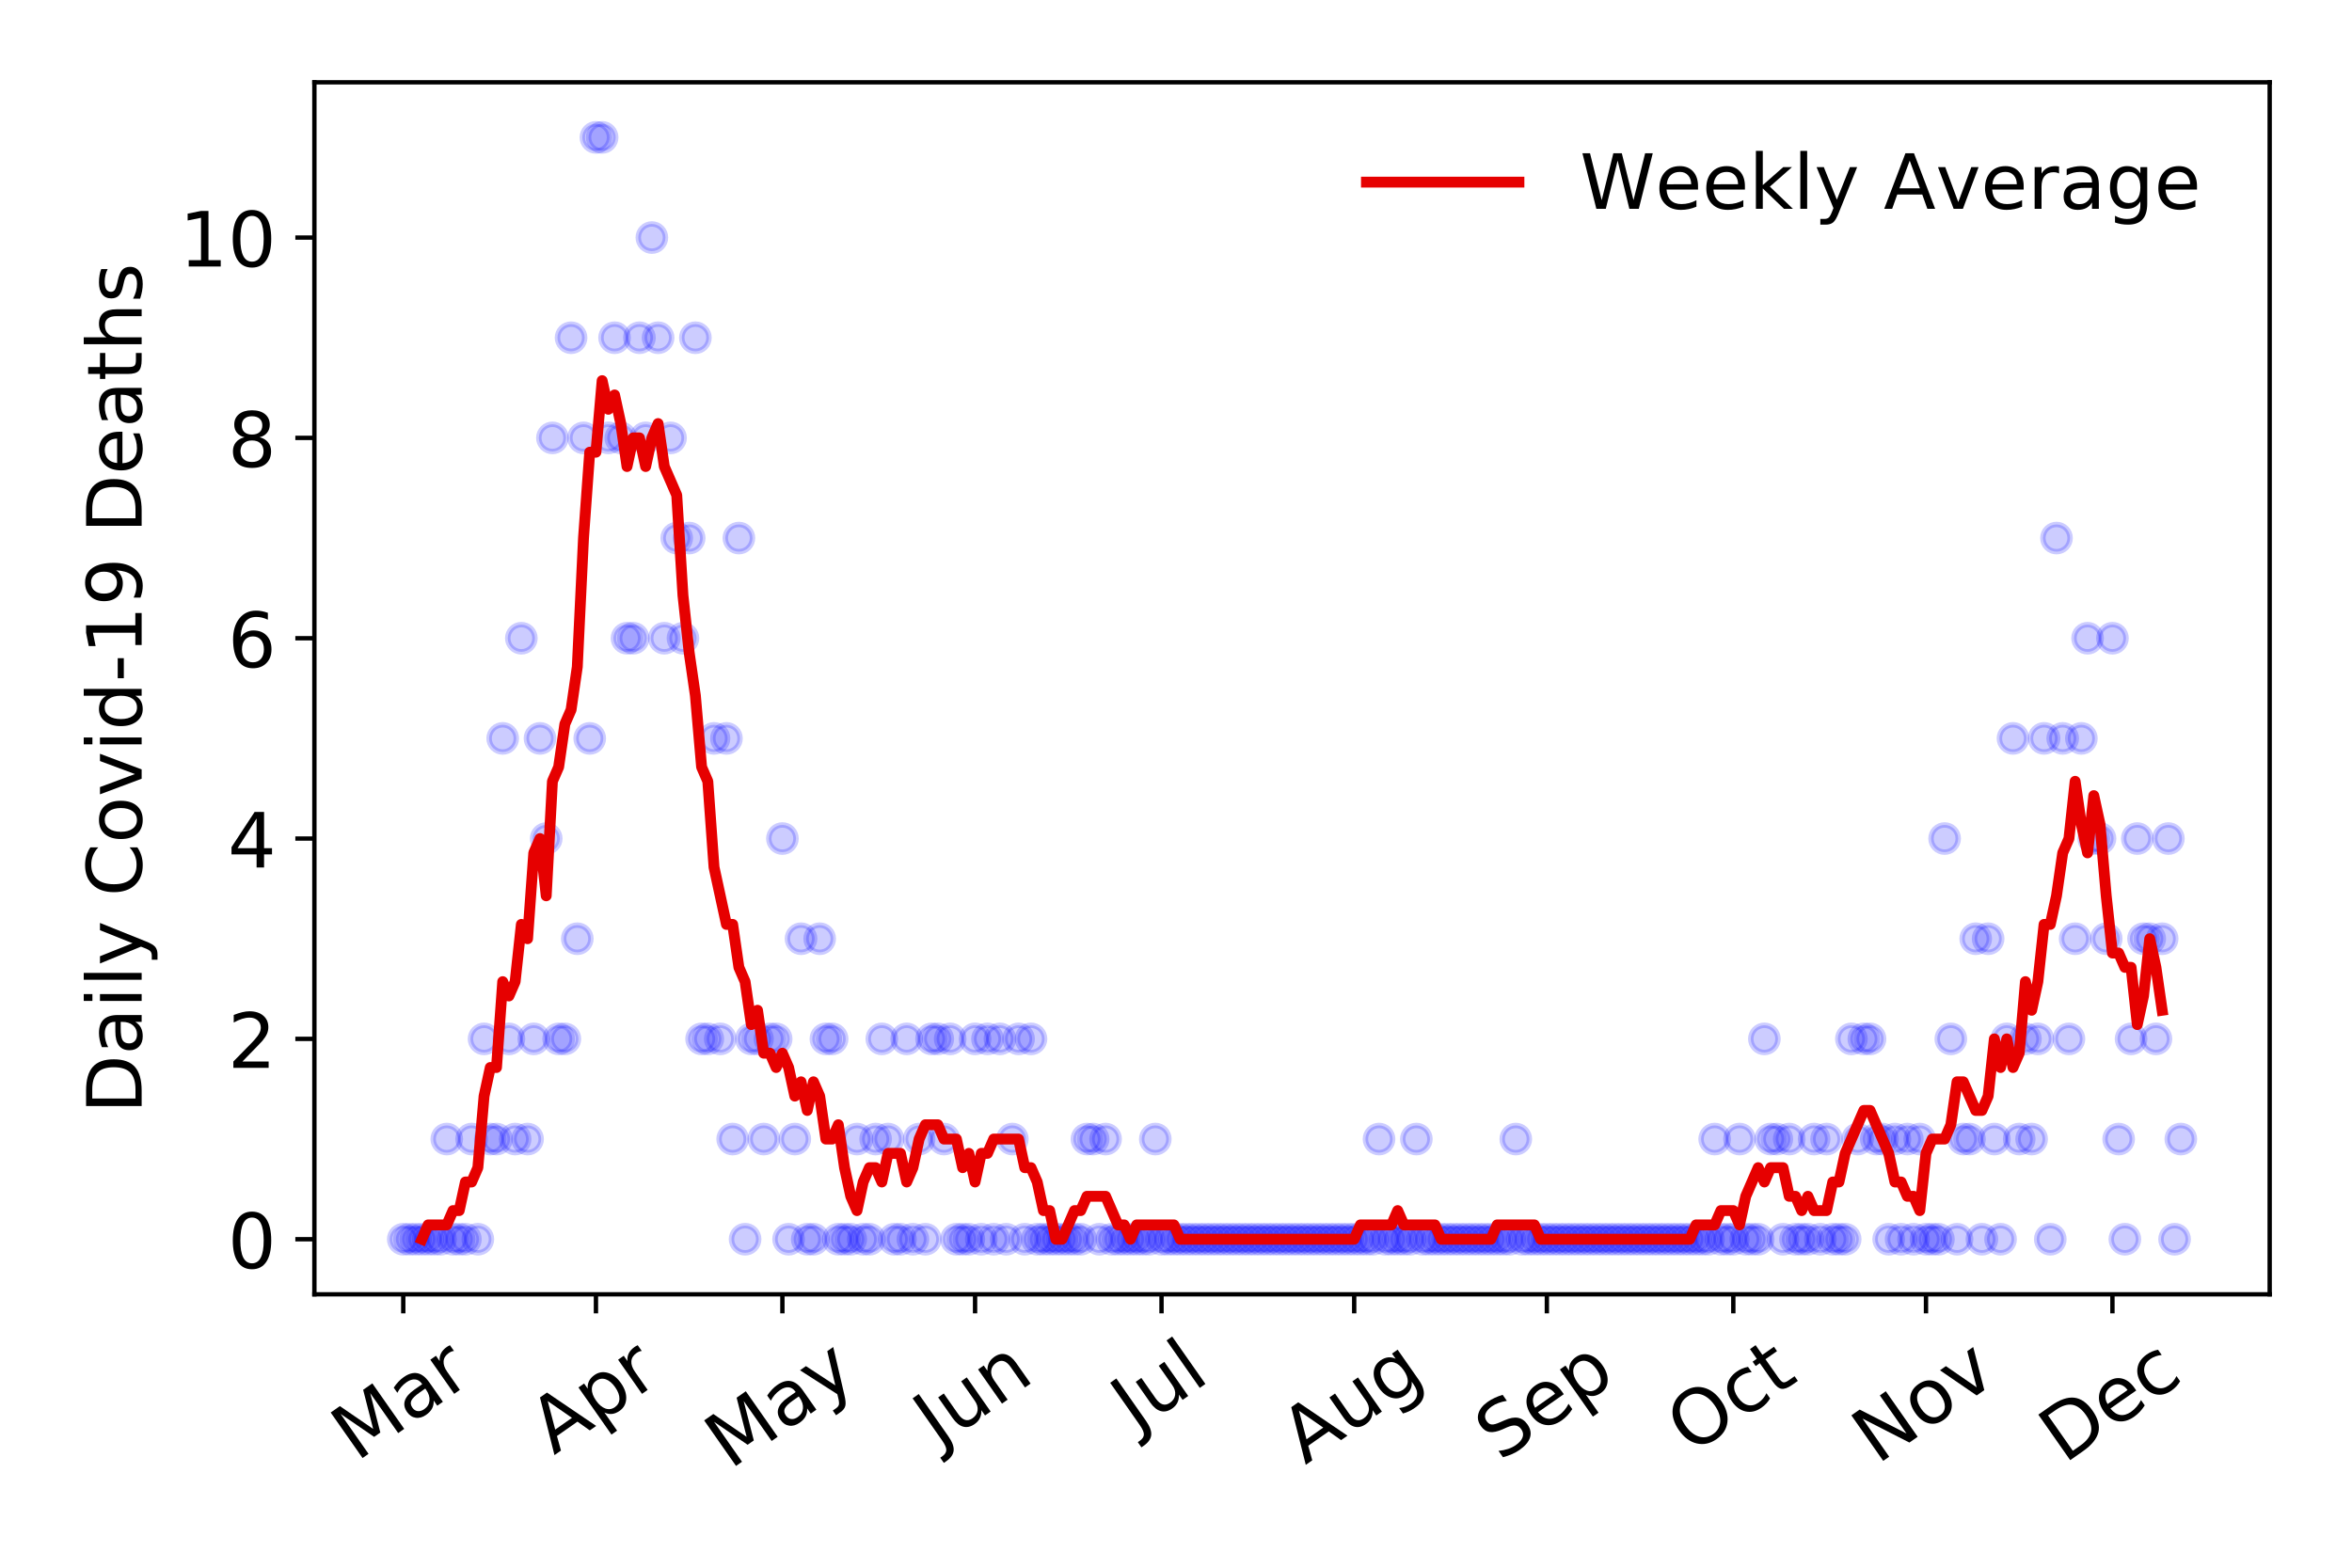 <?xml version="1.0" encoding="utf-8" standalone="no"?>
<!DOCTYPE svg PUBLIC "-//W3C//DTD SVG 1.1//EN"
  "http://www.w3.org/Graphics/SVG/1.1/DTD/svg11.dtd">
<!-- Created with matplotlib (https://matplotlib.org/) -->
<svg height="288pt" version="1.1" viewBox="0 0 432 288" width="432pt" xmlns="http://www.w3.org/2000/svg" xmlns:xlink="http://www.w3.org/1999/xlink">
 <defs>
  <style type="text/css">
*{stroke-linecap:butt;stroke-linejoin:round;}
  </style>
 </defs>
 <g id="figure_1">
  <g id="patch_1">
   <path d="M 0 288 
L 432 288 
L 432 0 
L 0 0 
z
" style="fill:#ffffff;"/>
  </g>
  <g id="axes_1">
   <g id="patch_2">
    <path d="M 57.745 237.778 
L 416.88 237.778 
L 416.88 15.12 
L 57.745 15.12 
z
" style="fill:#ffffff;"/>
   </g>
   <g id="matplotlib.axis_1">
    <g id="xtick_1">
     <g id="line2d_1">
      <defs>
       <path d="M 0 0 
L 0 3.5 
" id="m762b235d7e" style="stroke:#000000;stroke-width:0.8;"/>
      </defs>
      <g>
       <use style="stroke:#000000;stroke-width:0.8;" x="74.069" xlink:href="#m762b235d7e" y="237.778"/>
      </g>
     </g>
     <g id="text_1">
      <!-- Mar -->
      <defs>
       <path d="M 9.812 72.906 
L 24.516 72.906 
L 43.109 23.297 
L 61.812 72.906 
L 76.516 72.906 
L 76.516 0 
L 66.891 0 
L 66.891 64.016 
L 48.094 14.016 
L 38.188 14.016 
L 19.391 64.016 
L 19.391 0 
L 9.812 0 
z
" id="DejaVuSans-77"/>
       <path d="M 34.281 27.484 
Q 23.391 27.484 19.188 25 
Q 14.984 22.516 14.984 16.5 
Q 14.984 11.719 18.141 8.906 
Q 21.297 6.109 26.703 6.109 
Q 34.188 6.109 38.703 11.406 
Q 43.219 16.703 43.219 25.484 
L 43.219 27.484 
z
M 52.203 31.203 
L 52.203 0 
L 43.219 0 
L 43.219 8.297 
Q 40.141 3.328 35.547 0.953 
Q 30.953 -1.422 24.312 -1.422 
Q 15.922 -1.422 10.953 3.297 
Q 6 8.016 6 15.922 
Q 6 25.141 12.172 29.828 
Q 18.359 34.516 30.609 34.516 
L 43.219 34.516 
L 43.219 35.406 
Q 43.219 41.609 39.141 45 
Q 35.062 48.391 27.688 48.391 
Q 23 48.391 18.547 47.266 
Q 14.109 46.141 10.016 43.891 
L 10.016 52.203 
Q 14.938 54.109 19.578 55.047 
Q 24.219 56 28.609 56 
Q 40.484 56 46.344 49.844 
Q 52.203 43.703 52.203 31.203 
z
" id="DejaVuSans-97"/>
       <path d="M 41.109 46.297 
Q 39.594 47.172 37.812 47.578 
Q 36.031 48 33.891 48 
Q 26.266 48 22.188 43.047 
Q 18.109 38.094 18.109 28.812 
L 18.109 0 
L 9.078 0 
L 9.078 54.688 
L 18.109 54.688 
L 18.109 46.188 
Q 20.953 51.172 25.484 53.578 
Q 30.031 56 36.531 56 
Q 37.453 56 38.578 55.875 
Q 39.703 55.766 41.062 55.516 
z
" id="DejaVuSans-114"/>
      </defs>
      <g transform="translate(65.467 268.643)rotate(-35)scale(0.14 -0.14)">
       <use xlink:href="#DejaVuSans-77"/>
       <use x="86.279" xlink:href="#DejaVuSans-97"/>
       <use x="147.559" xlink:href="#DejaVuSans-114"/>
      </g>
     </g>
    </g>
    <g id="xtick_2">
     <g id="line2d_2">
      <g>
       <use style="stroke:#000000;stroke-width:0.8;" x="109.458" xlink:href="#m762b235d7e" y="237.778"/>
      </g>
     </g>
     <g id="text_2">
      <!-- Apr -->
      <defs>
       <path d="M 34.188 63.188 
L 20.797 26.906 
L 47.609 26.906 
z
M 28.609 72.906 
L 39.797 72.906 
L 67.578 0 
L 57.328 0 
L 50.688 18.703 
L 17.828 18.703 
L 11.188 0 
L 0.781 0 
z
" id="DejaVuSans-65"/>
       <path d="M 18.109 8.203 
L 18.109 -20.797 
L 9.078 -20.797 
L 9.078 54.688 
L 18.109 54.688 
L 18.109 46.391 
Q 20.953 51.266 25.266 53.625 
Q 29.594 56 35.594 56 
Q 45.562 56 51.781 48.094 
Q 58.016 40.188 58.016 27.297 
Q 58.016 14.406 51.781 6.484 
Q 45.562 -1.422 35.594 -1.422 
Q 29.594 -1.422 25.266 0.953 
Q 20.953 3.328 18.109 8.203 
z
M 48.688 27.297 
Q 48.688 37.203 44.609 42.844 
Q 40.531 48.484 33.406 48.484 
Q 26.266 48.484 22.188 42.844 
Q 18.109 37.203 18.109 27.297 
Q 18.109 17.391 22.188 11.75 
Q 26.266 6.109 33.406 6.109 
Q 40.531 6.109 44.609 11.75 
Q 48.688 17.391 48.688 27.297 
z
" id="DejaVuSans-112"/>
      </defs>
      <g transform="translate(101.754 267.384)rotate(-35)scale(0.14 -0.14)">
       <use xlink:href="#DejaVuSans-65"/>
       <use x="68.408" xlink:href="#DejaVuSans-112"/>
       <use x="131.885" xlink:href="#DejaVuSans-114"/>
      </g>
     </g>
    </g>
    <g id="xtick_3">
     <g id="line2d_3">
      <g>
       <use style="stroke:#000000;stroke-width:0.8;" x="143.705" xlink:href="#m762b235d7e" y="237.778"/>
      </g>
     </g>
     <g id="text_3">
      <!-- May -->
      <defs>
       <path d="M 32.172 -5.078 
Q 28.375 -14.844 24.75 -17.812 
Q 21.141 -20.797 15.094 -20.797 
L 7.906 -20.797 
L 7.906 -13.281 
L 13.188 -13.281 
Q 16.891 -13.281 18.938 -11.516 
Q 21 -9.766 23.484 -3.219 
L 25.094 0.875 
L 2.984 54.688 
L 12.5 54.688 
L 29.594 11.922 
L 46.688 54.688 
L 56.203 54.688 
z
" id="DejaVuSans-121"/>
      </defs>
      <g transform="translate(134.065 270.094)rotate(-35)scale(0.14 -0.14)">
       <use xlink:href="#DejaVuSans-77"/>
       <use x="86.279" xlink:href="#DejaVuSans-97"/>
       <use x="147.559" xlink:href="#DejaVuSans-121"/>
      </g>
     </g>
    </g>
    <g id="xtick_4">
     <g id="line2d_4">
      <g>
       <use style="stroke:#000000;stroke-width:0.8;" x="179.093" xlink:href="#m762b235d7e" y="237.778"/>
      </g>
     </g>
     <g id="text_4">
      <!-- Jun -->
      <defs>
       <path d="M 9.812 72.906 
L 19.672 72.906 
L 19.672 5.078 
Q 19.672 -8.109 14.672 -14.062 
Q 9.672 -20.016 -1.422 -20.016 
L -5.172 -20.016 
L -5.172 -11.719 
L -2.094 -11.719 
Q 4.438 -11.719 7.125 -8.047 
Q 9.812 -4.391 9.812 5.078 
z
" id="DejaVuSans-74"/>
       <path d="M 8.5 21.578 
L 8.5 54.688 
L 17.484 54.688 
L 17.484 21.922 
Q 17.484 14.156 20.5 10.266 
Q 23.531 6.391 29.594 6.391 
Q 36.859 6.391 41.078 11.031 
Q 45.312 15.672 45.312 23.688 
L 45.312 54.688 
L 54.297 54.688 
L 54.297 0 
L 45.312 0 
L 45.312 8.406 
Q 42.047 3.422 37.719 1 
Q 33.406 -1.422 27.688 -1.422 
Q 18.266 -1.422 13.375 4.438 
Q 8.5 10.297 8.5 21.578 
z
M 31.109 56 
z
" id="DejaVuSans-117"/>
       <path d="M 54.891 33.016 
L 54.891 0 
L 45.906 0 
L 45.906 32.719 
Q 45.906 40.484 42.875 44.328 
Q 39.844 48.188 33.797 48.188 
Q 26.516 48.188 22.312 43.547 
Q 18.109 38.922 18.109 30.906 
L 18.109 0 
L 9.078 0 
L 9.078 54.688 
L 18.109 54.688 
L 18.109 46.188 
Q 21.344 51.125 25.703 53.562 
Q 30.078 56 35.797 56 
Q 45.219 56 50.047 50.172 
Q 54.891 44.344 54.891 33.016 
z
" id="DejaVuSans-110"/>
      </defs>
      <g transform="translate(172.349 266.039)rotate(-35)scale(0.14 -0.14)">
       <use xlink:href="#DejaVuSans-74"/>
       <use x="29.492" xlink:href="#DejaVuSans-117"/>
       <use x="92.871" xlink:href="#DejaVuSans-110"/>
      </g>
     </g>
    </g>
    <g id="xtick_5">
     <g id="line2d_5">
      <g>
       <use style="stroke:#000000;stroke-width:0.8;" x="213.34" xlink:href="#m762b235d7e" y="237.778"/>
      </g>
     </g>
     <g id="text_5">
      <!-- Jul -->
      <defs>
       <path d="M 9.422 75.984 
L 18.406 75.984 
L 18.406 0 
L 9.422 0 
z
" id="DejaVuSans-108"/>
      </defs>
      <g transform="translate(208.637 263.181)rotate(-35)scale(0.14 -0.14)">
       <use xlink:href="#DejaVuSans-74"/>
       <use x="29.492" xlink:href="#DejaVuSans-117"/>
       <use x="92.871" xlink:href="#DejaVuSans-108"/>
      </g>
     </g>
    </g>
    <g id="xtick_6">
     <g id="line2d_6">
      <g>
       <use style="stroke:#000000;stroke-width:0.8;" x="248.728" xlink:href="#m762b235d7e" y="237.778"/>
      </g>
     </g>
     <g id="text_6">
      <!-- Aug -->
      <defs>
       <path d="M 45.406 27.984 
Q 45.406 37.75 41.375 43.109 
Q 37.359 48.484 30.078 48.484 
Q 22.859 48.484 18.828 43.109 
Q 14.797 37.75 14.797 27.984 
Q 14.797 18.266 18.828 12.891 
Q 22.859 7.516 30.078 7.516 
Q 37.359 7.516 41.375 12.891 
Q 45.406 18.266 45.406 27.984 
z
M 54.391 6.781 
Q 54.391 -7.172 48.188 -13.984 
Q 42 -20.797 29.203 -20.797 
Q 24.469 -20.797 20.266 -20.094 
Q 16.062 -19.391 12.109 -17.922 
L 12.109 -9.188 
Q 16.062 -11.328 19.922 -12.344 
Q 23.781 -13.375 27.781 -13.375 
Q 36.625 -13.375 41.016 -8.766 
Q 45.406 -4.156 45.406 5.172 
L 45.406 9.625 
Q 42.625 4.781 38.281 2.391 
Q 33.938 0 27.875 0 
Q 17.828 0 11.672 7.656 
Q 5.516 15.328 5.516 27.984 
Q 5.516 40.672 11.672 48.328 
Q 17.828 56 27.875 56 
Q 33.938 56 38.281 53.609 
Q 42.625 51.219 45.406 46.391 
L 45.406 54.688 
L 54.391 54.688 
z
" id="DejaVuSans-103"/>
      </defs>
      <g transform="translate(239.747 269.172)rotate(-35)scale(0.14 -0.14)">
       <use xlink:href="#DejaVuSans-65"/>
       <use x="68.408" xlink:href="#DejaVuSans-117"/>
       <use x="131.787" xlink:href="#DejaVuSans-103"/>
      </g>
     </g>
    </g>
    <g id="xtick_7">
     <g id="line2d_7">
      <g>
       <use style="stroke:#000000;stroke-width:0.8;" x="284.116" xlink:href="#m762b235d7e" y="237.778"/>
      </g>
     </g>
     <g id="text_7">
      <!-- Sep -->
      <defs>
       <path d="M 53.516 70.516 
L 53.516 60.891 
Q 47.906 63.578 42.922 64.891 
Q 37.938 66.219 33.297 66.219 
Q 25.25 66.219 20.875 63.094 
Q 16.5 59.969 16.5 54.203 
Q 16.5 49.359 19.406 46.891 
Q 22.312 44.438 30.422 42.922 
L 36.375 41.703 
Q 47.406 39.594 52.656 34.297 
Q 57.906 29 57.906 20.125 
Q 57.906 9.516 50.797 4.047 
Q 43.703 -1.422 29.984 -1.422 
Q 24.812 -1.422 18.969 -0.25 
Q 13.141 0.922 6.891 3.219 
L 6.891 13.375 
Q 12.891 10.016 18.656 8.297 
Q 24.422 6.594 29.984 6.594 
Q 38.422 6.594 43.016 9.906 
Q 47.609 13.234 47.609 19.391 
Q 47.609 24.75 44.312 27.781 
Q 41.016 30.812 33.5 32.328 
L 27.484 33.5 
Q 16.453 35.688 11.516 40.375 
Q 6.594 45.062 6.594 53.422 
Q 6.594 63.094 13.406 68.656 
Q 20.219 74.219 32.172 74.219 
Q 37.312 74.219 42.625 73.281 
Q 47.953 72.359 53.516 70.516 
z
" id="DejaVuSans-83"/>
       <path d="M 56.203 29.594 
L 56.203 25.203 
L 14.891 25.203 
Q 15.484 15.922 20.484 11.062 
Q 25.484 6.203 34.422 6.203 
Q 39.594 6.203 44.453 7.469 
Q 49.312 8.734 54.109 11.281 
L 54.109 2.781 
Q 49.266 0.734 44.188 -0.344 
Q 39.109 -1.422 33.891 -1.422 
Q 20.797 -1.422 13.156 6.188 
Q 5.516 13.812 5.516 26.812 
Q 5.516 40.234 12.766 48.109 
Q 20.016 56 32.328 56 
Q 43.359 56 49.781 48.891 
Q 56.203 41.797 56.203 29.594 
z
M 47.219 32.234 
Q 47.125 39.594 43.094 43.984 
Q 39.062 48.391 32.422 48.391 
Q 24.906 48.391 20.391 44.141 
Q 15.875 39.891 15.188 32.172 
z
" id="DejaVuSans-101"/>
      </defs>
      <g transform="translate(275.524 268.629)rotate(-35)scale(0.14 -0.14)">
       <use xlink:href="#DejaVuSans-83"/>
       <use x="63.477" xlink:href="#DejaVuSans-101"/>
       <use x="125" xlink:href="#DejaVuSans-112"/>
      </g>
     </g>
    </g>
    <g id="xtick_8">
     <g id="line2d_8">
      <g>
       <use style="stroke:#000000;stroke-width:0.8;" x="318.363" xlink:href="#m762b235d7e" y="237.778"/>
      </g>
     </g>
     <g id="text_8">
      <!-- Oct -->
      <defs>
       <path d="M 39.406 66.219 
Q 28.656 66.219 22.328 58.203 
Q 16.016 50.203 16.016 36.375 
Q 16.016 22.609 22.328 14.594 
Q 28.656 6.594 39.406 6.594 
Q 50.141 6.594 56.422 14.594 
Q 62.703 22.609 62.703 36.375 
Q 62.703 50.203 56.422 58.203 
Q 50.141 66.219 39.406 66.219 
z
M 39.406 74.219 
Q 54.734 74.219 63.906 63.938 
Q 73.094 53.656 73.094 36.375 
Q 73.094 19.141 63.906 8.859 
Q 54.734 -1.422 39.406 -1.422 
Q 24.031 -1.422 14.812 8.828 
Q 5.609 19.094 5.609 36.375 
Q 5.609 53.656 14.812 63.938 
Q 24.031 74.219 39.406 74.219 
z
" id="DejaVuSans-79"/>
       <path d="M 48.781 52.594 
L 48.781 44.188 
Q 44.969 46.297 41.141 47.344 
Q 37.312 48.391 33.406 48.391 
Q 24.656 48.391 19.812 42.844 
Q 14.984 37.312 14.984 27.297 
Q 14.984 17.281 19.812 11.734 
Q 24.656 6.203 33.406 6.203 
Q 37.312 6.203 41.141 7.25 
Q 44.969 8.297 48.781 10.406 
L 48.781 2.094 
Q 45.016 0.344 40.984 -0.531 
Q 36.969 -1.422 32.422 -1.422 
Q 20.062 -1.422 12.781 6.344 
Q 5.516 14.109 5.516 27.297 
Q 5.516 40.672 12.859 48.328 
Q 20.219 56 33.016 56 
Q 37.156 56 41.109 55.141 
Q 45.062 54.297 48.781 52.594 
z
" id="DejaVuSans-99"/>
       <path d="M 18.312 70.219 
L 18.312 54.688 
L 36.812 54.688 
L 36.812 47.703 
L 18.312 47.703 
L 18.312 18.016 
Q 18.312 11.328 20.141 9.422 
Q 21.969 7.516 27.594 7.516 
L 36.812 7.516 
L 36.812 0 
L 27.594 0 
Q 17.188 0 13.234 3.875 
Q 9.281 7.766 9.281 18.016 
L 9.281 47.703 
L 2.688 47.703 
L 2.688 54.688 
L 9.281 54.688 
L 9.281 70.219 
z
" id="DejaVuSans-116"/>
      </defs>
      <g transform="translate(310.665 267.377)rotate(-35)scale(0.14 -0.14)">
       <use xlink:href="#DejaVuSans-79"/>
       <use x="78.711" xlink:href="#DejaVuSans-99"/>
       <use x="133.691" xlink:href="#DejaVuSans-116"/>
      </g>
     </g>
    </g>
    <g id="xtick_9">
     <g id="line2d_9">
      <g>
       <use style="stroke:#000000;stroke-width:0.8;" x="353.752" xlink:href="#m762b235d7e" y="237.778"/>
      </g>
     </g>
     <g id="text_9">
      <!-- Nov -->
      <defs>
       <path d="M 9.812 72.906 
L 23.094 72.906 
L 55.422 11.922 
L 55.422 72.906 
L 64.984 72.906 
L 64.984 0 
L 51.703 0 
L 19.391 60.984 
L 19.391 0 
L 9.812 0 
z
" id="DejaVuSans-78"/>
       <path d="M 30.609 48.391 
Q 23.391 48.391 19.188 42.75 
Q 14.984 37.109 14.984 27.297 
Q 14.984 17.484 19.156 11.844 
Q 23.344 6.203 30.609 6.203 
Q 37.797 6.203 41.984 11.859 
Q 46.188 17.531 46.188 27.297 
Q 46.188 37.016 41.984 42.703 
Q 37.797 48.391 30.609 48.391 
z
M 30.609 56 
Q 42.328 56 49.016 48.375 
Q 55.719 40.766 55.719 27.297 
Q 55.719 13.875 49.016 6.219 
Q 42.328 -1.422 30.609 -1.422 
Q 18.844 -1.422 12.172 6.219 
Q 5.516 13.875 5.516 27.297 
Q 5.516 40.766 12.172 48.375 
Q 18.844 56 30.609 56 
z
" id="DejaVuSans-111"/>
       <path d="M 2.984 54.688 
L 12.5 54.688 
L 29.594 8.797 
L 46.688 54.688 
L 56.203 54.688 
L 35.688 0 
L 23.484 0 
z
" id="DejaVuSans-118"/>
      </defs>
      <g transform="translate(344.775 269.166)rotate(-35)scale(0.14 -0.14)">
       <use xlink:href="#DejaVuSans-78"/>
       <use x="74.805" xlink:href="#DejaVuSans-111"/>
       <use x="135.986" xlink:href="#DejaVuSans-118"/>
      </g>
     </g>
    </g>
    <g id="xtick_10">
     <g id="line2d_10">
      <g>
       <use style="stroke:#000000;stroke-width:0.8;" x="387.999" xlink:href="#m762b235d7e" y="237.778"/>
      </g>
     </g>
     <g id="text_10">
      <!-- Dec -->
      <defs>
       <path d="M 19.672 64.797 
L 19.672 8.109 
L 31.594 8.109 
Q 46.688 8.109 53.688 14.938 
Q 60.688 21.781 60.688 36.531 
Q 60.688 51.172 53.688 57.984 
Q 46.688 64.797 31.594 64.797 
z
M 9.812 72.906 
L 30.078 72.906 
Q 51.266 72.906 61.172 64.094 
Q 71.094 55.281 71.094 36.531 
Q 71.094 17.672 61.125 8.828 
Q 51.172 0 30.078 0 
L 9.812 0 
z
" id="DejaVuSans-68"/>
      </defs>
      <g transform="translate(379.118 269.032)rotate(-35)scale(0.14 -0.14)">
       <use xlink:href="#DejaVuSans-68"/>
       <use x="77.002" xlink:href="#DejaVuSans-101"/>
       <use x="138.525" xlink:href="#DejaVuSans-99"/>
      </g>
     </g>
    </g>
   </g>
   <g id="matplotlib.axis_2">
    <g id="ytick_1">
     <g id="line2d_11">
      <defs>
       <path d="M 0 0 
L -3.5 0 
" id="m922ee37203" style="stroke:#000000;stroke-width:0.8;"/>
      </defs>
      <g>
       <use style="stroke:#000000;stroke-width:0.8;" x="57.745" xlink:href="#m922ee37203" y="227.657"/>
      </g>
     </g>
     <g id="text_11">
      <!-- 0 -->
      <defs>
       <path d="M 31.781 66.406 
Q 24.172 66.406 20.328 58.906 
Q 16.5 51.422 16.5 36.375 
Q 16.5 21.391 20.328 13.891 
Q 24.172 6.391 31.781 6.391 
Q 39.453 6.391 43.281 13.891 
Q 47.125 21.391 47.125 36.375 
Q 47.125 51.422 43.281 58.906 
Q 39.453 66.406 31.781 66.406 
z
M 31.781 74.219 
Q 44.047 74.219 50.516 64.516 
Q 56.984 54.828 56.984 36.375 
Q 56.984 17.969 50.516 8.266 
Q 44.047 -1.422 31.781 -1.422 
Q 19.531 -1.422 13.062 8.266 
Q 6.594 17.969 6.594 36.375 
Q 6.594 54.828 13.062 64.516 
Q 19.531 74.219 31.781 74.219 
z
" id="DejaVuSans-48"/>
      </defs>
      <g transform="translate(41.837 232.976)scale(0.14 -0.14)">
       <use xlink:href="#DejaVuSans-48"/>
      </g>
     </g>
    </g>
    <g id="ytick_2">
     <g id="line2d_12">
      <g>
       <use style="stroke:#000000;stroke-width:0.8;" x="57.745" xlink:href="#m922ee37203" y="190.854"/>
      </g>
     </g>
     <g id="text_12">
      <!-- 2 -->
      <defs>
       <path d="M 19.188 8.297 
L 53.609 8.297 
L 53.609 0 
L 7.328 0 
L 7.328 8.297 
Q 12.938 14.109 22.625 23.891 
Q 32.328 33.688 34.812 36.531 
Q 39.547 41.844 41.422 45.531 
Q 43.312 49.219 43.312 52.781 
Q 43.312 58.594 39.234 62.25 
Q 35.156 65.922 28.609 65.922 
Q 23.969 65.922 18.812 64.312 
Q 13.672 62.703 7.812 59.422 
L 7.812 69.391 
Q 13.766 71.781 18.938 73 
Q 24.125 74.219 28.422 74.219 
Q 39.75 74.219 46.484 68.547 
Q 53.219 62.891 53.219 53.422 
Q 53.219 48.922 51.531 44.891 
Q 49.859 40.875 45.406 35.406 
Q 44.188 33.984 37.641 27.219 
Q 31.109 20.453 19.188 8.297 
z
" id="DejaVuSans-50"/>
      </defs>
      <g transform="translate(41.837 196.173)scale(0.14 -0.14)">
       <use xlink:href="#DejaVuSans-50"/>
      </g>
     </g>
    </g>
    <g id="ytick_3">
     <g id="line2d_13">
      <g>
       <use style="stroke:#000000;stroke-width:0.8;" x="57.745" xlink:href="#m922ee37203" y="154.051"/>
      </g>
     </g>
     <g id="text_13">
      <!-- 4 -->
      <defs>
       <path d="M 37.797 64.312 
L 12.891 25.391 
L 37.797 25.391 
z
M 35.203 72.906 
L 47.609 72.906 
L 47.609 25.391 
L 58.016 25.391 
L 58.016 17.188 
L 47.609 17.188 
L 47.609 0 
L 37.797 0 
L 37.797 17.188 
L 4.891 17.188 
L 4.891 26.703 
z
" id="DejaVuSans-52"/>
      </defs>
      <g transform="translate(41.837 159.37)scale(0.14 -0.14)">
       <use xlink:href="#DejaVuSans-52"/>
      </g>
     </g>
    </g>
    <g id="ytick_4">
     <g id="line2d_14">
      <g>
       <use style="stroke:#000000;stroke-width:0.8;" x="57.745" xlink:href="#m922ee37203" y="117.248"/>
      </g>
     </g>
     <g id="text_14">
      <!-- 6 -->
      <defs>
       <path d="M 33.016 40.375 
Q 26.375 40.375 22.484 35.828 
Q 18.609 31.297 18.609 23.391 
Q 18.609 15.531 22.484 10.953 
Q 26.375 6.391 33.016 6.391 
Q 39.656 6.391 43.531 10.953 
Q 47.406 15.531 47.406 23.391 
Q 47.406 31.297 43.531 35.828 
Q 39.656 40.375 33.016 40.375 
z
M 52.594 71.297 
L 52.594 62.312 
Q 48.875 64.062 45.094 64.984 
Q 41.312 65.922 37.594 65.922 
Q 27.828 65.922 22.672 59.328 
Q 17.531 52.734 16.797 39.406 
Q 19.672 43.656 24.016 45.922 
Q 28.375 48.188 33.594 48.188 
Q 44.578 48.188 50.953 41.516 
Q 57.328 34.859 57.328 23.391 
Q 57.328 12.156 50.688 5.359 
Q 44.047 -1.422 33.016 -1.422 
Q 20.359 -1.422 13.672 8.266 
Q 6.984 17.969 6.984 36.375 
Q 6.984 53.656 15.188 63.938 
Q 23.391 74.219 37.203 74.219 
Q 40.922 74.219 44.703 73.484 
Q 48.484 72.75 52.594 71.297 
z
" id="DejaVuSans-54"/>
      </defs>
      <g transform="translate(41.837 122.567)scale(0.14 -0.14)">
       <use xlink:href="#DejaVuSans-54"/>
      </g>
     </g>
    </g>
    <g id="ytick_5">
     <g id="line2d_15">
      <g>
       <use style="stroke:#000000;stroke-width:0.8;" x="57.745" xlink:href="#m922ee37203" y="80.445"/>
      </g>
     </g>
     <g id="text_15">
      <!-- 8 -->
      <defs>
       <path d="M 31.781 34.625 
Q 24.75 34.625 20.719 30.859 
Q 16.703 27.094 16.703 20.516 
Q 16.703 13.922 20.719 10.156 
Q 24.75 6.391 31.781 6.391 
Q 38.812 6.391 42.859 10.172 
Q 46.922 13.969 46.922 20.516 
Q 46.922 27.094 42.891 30.859 
Q 38.875 34.625 31.781 34.625 
z
M 21.922 38.812 
Q 15.578 40.375 12.031 44.719 
Q 8.5 49.078 8.5 55.328 
Q 8.5 64.062 14.719 69.141 
Q 20.953 74.219 31.781 74.219 
Q 42.672 74.219 48.875 69.141 
Q 55.078 64.062 55.078 55.328 
Q 55.078 49.078 51.531 44.719 
Q 48 40.375 41.703 38.812 
Q 48.828 37.156 52.797 32.312 
Q 56.781 27.484 56.781 20.516 
Q 56.781 9.906 50.312 4.234 
Q 43.844 -1.422 31.781 -1.422 
Q 19.734 -1.422 13.25 4.234 
Q 6.781 9.906 6.781 20.516 
Q 6.781 27.484 10.781 32.312 
Q 14.797 37.156 21.922 38.812 
z
M 18.312 54.391 
Q 18.312 48.734 21.844 45.562 
Q 25.391 42.391 31.781 42.391 
Q 38.141 42.391 41.719 45.562 
Q 45.312 48.734 45.312 54.391 
Q 45.312 60.062 41.719 63.234 
Q 38.141 66.406 31.781 66.406 
Q 25.391 66.406 21.844 63.234 
Q 18.312 60.062 18.312 54.391 
z
" id="DejaVuSans-56"/>
      </defs>
      <g transform="translate(41.837 85.764)scale(0.14 -0.14)">
       <use xlink:href="#DejaVuSans-56"/>
      </g>
     </g>
    </g>
    <g id="ytick_6">
     <g id="line2d_16">
      <g>
       <use style="stroke:#000000;stroke-width:0.8;" x="57.745" xlink:href="#m922ee37203" y="43.642"/>
      </g>
     </g>
     <g id="text_16">
      <!-- 10 -->
      <defs>
       <path d="M 12.406 8.297 
L 28.516 8.297 
L 28.516 63.922 
L 10.984 60.406 
L 10.984 69.391 
L 28.422 72.906 
L 38.281 72.906 
L 38.281 8.297 
L 54.391 8.297 
L 54.391 0 
L 12.406 0 
z
" id="DejaVuSans-49"/>
      </defs>
      <g transform="translate(32.93 48.961)scale(0.14 -0.14)">
       <use xlink:href="#DejaVuSans-49"/>
       <use x="63.623" xlink:href="#DejaVuSans-48"/>
      </g>
     </g>
    </g>
    <g id="text_17">
     <!-- Daily Covid-19 Deaths -->
     <defs>
      <path d="M 9.422 54.688 
L 18.406 54.688 
L 18.406 0 
L 9.422 0 
z
M 9.422 75.984 
L 18.406 75.984 
L 18.406 64.594 
L 9.422 64.594 
z
" id="DejaVuSans-105"/>
      <path id="DejaVuSans-32"/>
      <path d="M 64.406 67.281 
L 64.406 56.891 
Q 59.422 61.531 53.781 63.812 
Q 48.141 66.109 41.797 66.109 
Q 29.297 66.109 22.656 58.469 
Q 16.016 50.828 16.016 36.375 
Q 16.016 21.969 22.656 14.328 
Q 29.297 6.688 41.797 6.688 
Q 48.141 6.688 53.781 8.984 
Q 59.422 11.281 64.406 15.922 
L 64.406 5.609 
Q 59.234 2.094 53.438 0.328 
Q 47.656 -1.422 41.219 -1.422 
Q 24.656 -1.422 15.125 8.703 
Q 5.609 18.844 5.609 36.375 
Q 5.609 53.953 15.125 64.078 
Q 24.656 74.219 41.219 74.219 
Q 47.75 74.219 53.531 72.484 
Q 59.328 70.75 64.406 67.281 
z
" id="DejaVuSans-67"/>
      <path d="M 45.406 46.391 
L 45.406 75.984 
L 54.391 75.984 
L 54.391 0 
L 45.406 0 
L 45.406 8.203 
Q 42.578 3.328 38.25 0.953 
Q 33.938 -1.422 27.875 -1.422 
Q 17.969 -1.422 11.734 6.484 
Q 5.516 14.406 5.516 27.297 
Q 5.516 40.188 11.734 48.094 
Q 17.969 56 27.875 56 
Q 33.938 56 38.25 53.625 
Q 42.578 51.266 45.406 46.391 
z
M 14.797 27.297 
Q 14.797 17.391 18.875 11.75 
Q 22.953 6.109 30.078 6.109 
Q 37.203 6.109 41.297 11.75 
Q 45.406 17.391 45.406 27.297 
Q 45.406 37.203 41.297 42.844 
Q 37.203 48.484 30.078 48.484 
Q 22.953 48.484 18.875 42.844 
Q 14.797 37.203 14.797 27.297 
z
" id="DejaVuSans-100"/>
      <path d="M 4.891 31.391 
L 31.203 31.391 
L 31.203 23.391 
L 4.891 23.391 
z
" id="DejaVuSans-45"/>
      <path d="M 10.984 1.516 
L 10.984 10.5 
Q 14.703 8.734 18.5 7.812 
Q 22.312 6.891 25.984 6.891 
Q 35.75 6.891 40.891 13.453 
Q 46.047 20.016 46.781 33.406 
Q 43.953 29.203 39.594 26.953 
Q 35.25 24.703 29.984 24.703 
Q 19.047 24.703 12.672 31.312 
Q 6.297 37.938 6.297 49.422 
Q 6.297 60.641 12.938 67.422 
Q 19.578 74.219 30.609 74.219 
Q 43.266 74.219 49.922 64.516 
Q 56.594 54.828 56.594 36.375 
Q 56.594 19.141 48.406 8.859 
Q 40.234 -1.422 26.422 -1.422 
Q 22.703 -1.422 18.891 -0.688 
Q 15.094 0.047 10.984 1.516 
z
M 30.609 32.422 
Q 37.25 32.422 41.125 36.953 
Q 45.016 41.5 45.016 49.422 
Q 45.016 57.281 41.125 61.844 
Q 37.25 66.406 30.609 66.406 
Q 23.969 66.406 20.094 61.844 
Q 16.219 57.281 16.219 49.422 
Q 16.219 41.5 20.094 36.953 
Q 23.969 32.422 30.609 32.422 
z
" id="DejaVuSans-57"/>
      <path d="M 54.891 33.016 
L 54.891 0 
L 45.906 0 
L 45.906 32.719 
Q 45.906 40.484 42.875 44.328 
Q 39.844 48.188 33.797 48.188 
Q 26.516 48.188 22.312 43.547 
Q 18.109 38.922 18.109 30.906 
L 18.109 0 
L 9.078 0 
L 9.078 75.984 
L 18.109 75.984 
L 18.109 46.188 
Q 21.344 51.125 25.703 53.562 
Q 30.078 56 35.797 56 
Q 45.219 56 50.047 50.172 
Q 54.891 44.344 54.891 33.016 
z
" id="DejaVuSans-104"/>
      <path d="M 44.281 53.078 
L 44.281 44.578 
Q 40.484 46.531 36.375 47.5 
Q 32.281 48.484 27.875 48.484 
Q 21.188 48.484 17.844 46.438 
Q 14.5 44.391 14.5 40.281 
Q 14.5 37.156 16.891 35.375 
Q 19.281 33.594 26.516 31.984 
L 29.594 31.297 
Q 39.156 29.25 43.188 25.516 
Q 47.219 21.781 47.219 15.094 
Q 47.219 7.469 41.188 3.016 
Q 35.156 -1.422 24.609 -1.422 
Q 20.219 -1.422 15.453 -0.562 
Q 10.688 0.297 5.422 2 
L 5.422 11.281 
Q 10.406 8.688 15.234 7.391 
Q 20.062 6.109 24.812 6.109 
Q 31.156 6.109 34.562 8.281 
Q 37.984 10.453 37.984 14.406 
Q 37.984 18.062 35.516 20.016 
Q 33.062 21.969 24.703 23.781 
L 21.578 24.516 
Q 13.234 26.266 9.516 29.906 
Q 5.812 33.547 5.812 39.891 
Q 5.812 47.609 11.281 51.797 
Q 16.75 56 26.812 56 
Q 31.781 56 36.172 55.266 
Q 40.578 54.547 44.281 53.078 
z
" id="DejaVuSans-115"/>
     </defs>
     <g transform="translate(26.018 204.56)rotate(-90)scale(0.14 -0.14)">
      <use xlink:href="#DejaVuSans-68"/>
      <use x="77.002" xlink:href="#DejaVuSans-97"/>
      <use x="138.281" xlink:href="#DejaVuSans-105"/>
      <use x="166.064" xlink:href="#DejaVuSans-108"/>
      <use x="193.848" xlink:href="#DejaVuSans-121"/>
      <use x="253.027" xlink:href="#DejaVuSans-32"/>
      <use x="284.814" xlink:href="#DejaVuSans-67"/>
      <use x="354.639" xlink:href="#DejaVuSans-111"/>
      <use x="415.82" xlink:href="#DejaVuSans-118"/>
      <use x="475" xlink:href="#DejaVuSans-105"/>
      <use x="502.783" xlink:href="#DejaVuSans-100"/>
      <use x="566.26" xlink:href="#DejaVuSans-45"/>
      <use x="602.344" xlink:href="#DejaVuSans-49"/>
      <use x="665.967" xlink:href="#DejaVuSans-57"/>
      <use x="729.59" xlink:href="#DejaVuSans-32"/>
      <use x="761.377" xlink:href="#DejaVuSans-68"/>
      <use x="838.379" xlink:href="#DejaVuSans-101"/>
      <use x="899.902" xlink:href="#DejaVuSans-97"/>
      <use x="961.182" xlink:href="#DejaVuSans-116"/>
      <use x="1000.391" xlink:href="#DejaVuSans-104"/>
      <use x="1063.77" xlink:href="#DejaVuSans-115"/>
     </g>
    </g>
   </g>
   <g id="line2d_17">
    <defs>
     <path d="M 0 2.5 
C 0.663 2.5 1.299 2.237 1.768 1.768 
C 2.237 1.299 2.5 0.663 2.5 0 
C 2.5 -0.663 2.237 -1.299 1.768 -1.768 
C 1.299 -2.237 0.663 -2.5 0 -2.5 
C -0.663 -2.5 -1.299 -2.237 -1.768 -1.768 
C -2.237 -1.299 -2.5 -0.663 -2.5 0 
C -2.5 0.663 -2.237 1.299 -1.768 1.768 
C -1.299 2.237 -0.663 2.5 0 2.5 
z
" id="m409ff272d7" style="stroke:#0000ff;stroke-opacity:0.2;"/>
    </defs>
    <g clip-path="url(#pe64fd5cc18)">
     <use style="fill:#0000ff;fill-opacity:0.2;stroke:#0000ff;stroke-opacity:0.2;" x="74.069" xlink:href="#m409ff272d7" y="227.657"/>
     <use style="fill:#0000ff;fill-opacity:0.2;stroke:#0000ff;stroke-opacity:0.2;" x="75.211" xlink:href="#m409ff272d7" y="227.657"/>
     <use style="fill:#0000ff;fill-opacity:0.2;stroke:#0000ff;stroke-opacity:0.2;" x="76.352" xlink:href="#m409ff272d7" y="227.657"/>
     <use style="fill:#0000ff;fill-opacity:0.2;stroke:#0000ff;stroke-opacity:0.2;" x="77.494" xlink:href="#m409ff272d7" y="227.657"/>
     <use style="fill:#0000ff;fill-opacity:0.2;stroke:#0000ff;stroke-opacity:0.2;" x="78.636" xlink:href="#m409ff272d7" y="227.657"/>
     <use style="fill:#0000ff;fill-opacity:0.2;stroke:#0000ff;stroke-opacity:0.2;" x="79.777" xlink:href="#m409ff272d7" y="227.657"/>
     <use style="fill:#0000ff;fill-opacity:0.2;stroke:#0000ff;stroke-opacity:0.2;" x="80.919" xlink:href="#m409ff272d7" y="227.657"/>
     <use style="fill:#0000ff;fill-opacity:0.2;stroke:#0000ff;stroke-opacity:0.2;" x="82.06" xlink:href="#m409ff272d7" y="209.256"/>
     <use style="fill:#0000ff;fill-opacity:0.2;stroke:#0000ff;stroke-opacity:0.2;" x="83.202" xlink:href="#m409ff272d7" y="227.657"/>
     <use style="fill:#0000ff;fill-opacity:0.2;stroke:#0000ff;stroke-opacity:0.2;" x="84.343" xlink:href="#m409ff272d7" y="227.657"/>
     <use style="fill:#0000ff;fill-opacity:0.2;stroke:#0000ff;stroke-opacity:0.2;" x="85.485" xlink:href="#m409ff272d7" y="227.657"/>
     <use style="fill:#0000ff;fill-opacity:0.2;stroke:#0000ff;stroke-opacity:0.2;" x="86.626" xlink:href="#m409ff272d7" y="209.256"/>
     <use style="fill:#0000ff;fill-opacity:0.2;stroke:#0000ff;stroke-opacity:0.2;" x="87.768" xlink:href="#m409ff272d7" y="227.657"/>
     <use style="fill:#0000ff;fill-opacity:0.2;stroke:#0000ff;stroke-opacity:0.2;" x="88.91" xlink:href="#m409ff272d7" y="190.854"/>
     <use style="fill:#0000ff;fill-opacity:0.2;stroke:#0000ff;stroke-opacity:0.2;" x="90.051" xlink:href="#m409ff272d7" y="209.256"/>
     <use style="fill:#0000ff;fill-opacity:0.2;stroke:#0000ff;stroke-opacity:0.2;" x="91.193" xlink:href="#m409ff272d7" y="209.256"/>
     <use style="fill:#0000ff;fill-opacity:0.2;stroke:#0000ff;stroke-opacity:0.2;" x="92.334" xlink:href="#m409ff272d7" y="135.65"/>
     <use style="fill:#0000ff;fill-opacity:0.2;stroke:#0000ff;stroke-opacity:0.2;" x="93.476" xlink:href="#m409ff272d7" y="190.854"/>
     <use style="fill:#0000ff;fill-opacity:0.2;stroke:#0000ff;stroke-opacity:0.2;" x="94.617" xlink:href="#m409ff272d7" y="209.256"/>
     <use style="fill:#0000ff;fill-opacity:0.2;stroke:#0000ff;stroke-opacity:0.2;" x="95.759" xlink:href="#m409ff272d7" y="117.248"/>
     <use style="fill:#0000ff;fill-opacity:0.2;stroke:#0000ff;stroke-opacity:0.2;" x="96.901" xlink:href="#m409ff272d7" y="209.256"/>
     <use style="fill:#0000ff;fill-opacity:0.2;stroke:#0000ff;stroke-opacity:0.2;" x="98.042" xlink:href="#m409ff272d7" y="190.854"/>
     <use style="fill:#0000ff;fill-opacity:0.2;stroke:#0000ff;stroke-opacity:0.2;" x="99.184" xlink:href="#m409ff272d7" y="135.65"/>
     <use style="fill:#0000ff;fill-opacity:0.2;stroke:#0000ff;stroke-opacity:0.2;" x="100.325" xlink:href="#m409ff272d7" y="154.051"/>
     <use style="fill:#0000ff;fill-opacity:0.2;stroke:#0000ff;stroke-opacity:0.2;" x="101.467" xlink:href="#m409ff272d7" y="80.445"/>
     <use style="fill:#0000ff;fill-opacity:0.2;stroke:#0000ff;stroke-opacity:0.2;" x="102.608" xlink:href="#m409ff272d7" y="190.854"/>
     <use style="fill:#0000ff;fill-opacity:0.2;stroke:#0000ff;stroke-opacity:0.2;" x="103.75" xlink:href="#m409ff272d7" y="190.854"/>
     <use style="fill:#0000ff;fill-opacity:0.2;stroke:#0000ff;stroke-opacity:0.2;" x="104.891" xlink:href="#m409ff272d7" y="62.044"/>
     <use style="fill:#0000ff;fill-opacity:0.2;stroke:#0000ff;stroke-opacity:0.2;" x="106.033" xlink:href="#m409ff272d7" y="172.453"/>
     <use style="fill:#0000ff;fill-opacity:0.2;stroke:#0000ff;stroke-opacity:0.2;" x="107.175" xlink:href="#m409ff272d7" y="80.445"/>
     <use style="fill:#0000ff;fill-opacity:0.2;stroke:#0000ff;stroke-opacity:0.2;" x="108.316" xlink:href="#m409ff272d7" y="135.65"/>
     <use style="fill:#0000ff;fill-opacity:0.2;stroke:#0000ff;stroke-opacity:0.2;" x="109.458" xlink:href="#m409ff272d7" y="25.241"/>
     <use style="fill:#0000ff;fill-opacity:0.2;stroke:#0000ff;stroke-opacity:0.2;" x="110.599" xlink:href="#m409ff272d7" y="25.241"/>
     <use style="fill:#0000ff;fill-opacity:0.2;stroke:#0000ff;stroke-opacity:0.2;" x="111.741" xlink:href="#m409ff272d7" y="80.445"/>
     <use style="fill:#0000ff;fill-opacity:0.2;stroke:#0000ff;stroke-opacity:0.2;" x="112.882" xlink:href="#m409ff272d7" y="62.044"/>
     <use style="fill:#0000ff;fill-opacity:0.2;stroke:#0000ff;stroke-opacity:0.2;" x="114.024" xlink:href="#m409ff272d7" y="80.445"/>
     <use style="fill:#0000ff;fill-opacity:0.2;stroke:#0000ff;stroke-opacity:0.2;" x="115.166" xlink:href="#m409ff272d7" y="117.248"/>
     <use style="fill:#0000ff;fill-opacity:0.2;stroke:#0000ff;stroke-opacity:0.2;" x="116.307" xlink:href="#m409ff272d7" y="117.248"/>
     <use style="fill:#0000ff;fill-opacity:0.2;stroke:#0000ff;stroke-opacity:0.2;" x="117.449" xlink:href="#m409ff272d7" y="62.044"/>
     <use style="fill:#0000ff;fill-opacity:0.2;stroke:#0000ff;stroke-opacity:0.2;" x="118.59" xlink:href="#m409ff272d7" y="80.445"/>
     <use style="fill:#0000ff;fill-opacity:0.2;stroke:#0000ff;stroke-opacity:0.2;" x="119.732" xlink:href="#m409ff272d7" y="43.642"/>
     <use style="fill:#0000ff;fill-opacity:0.2;stroke:#0000ff;stroke-opacity:0.2;" x="120.873" xlink:href="#m409ff272d7" y="62.044"/>
     <use style="fill:#0000ff;fill-opacity:0.2;stroke:#0000ff;stroke-opacity:0.2;" x="122.015" xlink:href="#m409ff272d7" y="117.248"/>
     <use style="fill:#0000ff;fill-opacity:0.2;stroke:#0000ff;stroke-opacity:0.2;" x="123.156" xlink:href="#m409ff272d7" y="80.445"/>
     <use style="fill:#0000ff;fill-opacity:0.2;stroke:#0000ff;stroke-opacity:0.2;" x="124.298" xlink:href="#m409ff272d7" y="98.847"/>
     <use style="fill:#0000ff;fill-opacity:0.2;stroke:#0000ff;stroke-opacity:0.2;" x="125.44" xlink:href="#m409ff272d7" y="117.248"/>
     <use style="fill:#0000ff;fill-opacity:0.2;stroke:#0000ff;stroke-opacity:0.2;" x="126.581" xlink:href="#m409ff272d7" y="98.847"/>
     <use style="fill:#0000ff;fill-opacity:0.2;stroke:#0000ff;stroke-opacity:0.2;" x="127.723" xlink:href="#m409ff272d7" y="62.044"/>
     <use style="fill:#0000ff;fill-opacity:0.2;stroke:#0000ff;stroke-opacity:0.2;" x="128.864" xlink:href="#m409ff272d7" y="190.854"/>
     <use style="fill:#0000ff;fill-opacity:0.2;stroke:#0000ff;stroke-opacity:0.2;" x="130.006" xlink:href="#m409ff272d7" y="190.854"/>
     <use style="fill:#0000ff;fill-opacity:0.2;stroke:#0000ff;stroke-opacity:0.2;" x="131.147" xlink:href="#m409ff272d7" y="135.65"/>
     <use style="fill:#0000ff;fill-opacity:0.2;stroke:#0000ff;stroke-opacity:0.2;" x="132.289" xlink:href="#m409ff272d7" y="190.854"/>
     <use style="fill:#0000ff;fill-opacity:0.2;stroke:#0000ff;stroke-opacity:0.2;" x="133.43" xlink:href="#m409ff272d7" y="135.65"/>
     <use style="fill:#0000ff;fill-opacity:0.2;stroke:#0000ff;stroke-opacity:0.2;" x="134.572" xlink:href="#m409ff272d7" y="209.256"/>
     <use style="fill:#0000ff;fill-opacity:0.2;stroke:#0000ff;stroke-opacity:0.2;" x="135.714" xlink:href="#m409ff272d7" y="98.847"/>
     <use style="fill:#0000ff;fill-opacity:0.2;stroke:#0000ff;stroke-opacity:0.2;" x="136.855" xlink:href="#m409ff272d7" y="227.657"/>
     <use style="fill:#0000ff;fill-opacity:0.2;stroke:#0000ff;stroke-opacity:0.2;" x="137.997" xlink:href="#m409ff272d7" y="190.854"/>
     <use style="fill:#0000ff;fill-opacity:0.2;stroke:#0000ff;stroke-opacity:0.2;" x="139.138" xlink:href="#m409ff272d7" y="190.854"/>
     <use style="fill:#0000ff;fill-opacity:0.2;stroke:#0000ff;stroke-opacity:0.2;" x="140.28" xlink:href="#m409ff272d7" y="209.256"/>
     <use style="fill:#0000ff;fill-opacity:0.2;stroke:#0000ff;stroke-opacity:0.2;" x="141.421" xlink:href="#m409ff272d7" y="190.854"/>
     <use style="fill:#0000ff;fill-opacity:0.2;stroke:#0000ff;stroke-opacity:0.2;" x="142.563" xlink:href="#m409ff272d7" y="190.854"/>
     <use style="fill:#0000ff;fill-opacity:0.2;stroke:#0000ff;stroke-opacity:0.2;" x="143.705" xlink:href="#m409ff272d7" y="154.051"/>
     <use style="fill:#0000ff;fill-opacity:0.2;stroke:#0000ff;stroke-opacity:0.2;" x="144.846" xlink:href="#m409ff272d7" y="227.657"/>
     <use style="fill:#0000ff;fill-opacity:0.2;stroke:#0000ff;stroke-opacity:0.2;" x="145.988" xlink:href="#m409ff272d7" y="209.256"/>
     <use style="fill:#0000ff;fill-opacity:0.2;stroke:#0000ff;stroke-opacity:0.2;" x="147.129" xlink:href="#m409ff272d7" y="172.453"/>
     <use style="fill:#0000ff;fill-opacity:0.2;stroke:#0000ff;stroke-opacity:0.2;" x="148.271" xlink:href="#m409ff272d7" y="227.657"/>
     <use style="fill:#0000ff;fill-opacity:0.2;stroke:#0000ff;stroke-opacity:0.2;" x="149.412" xlink:href="#m409ff272d7" y="227.657"/>
     <use style="fill:#0000ff;fill-opacity:0.2;stroke:#0000ff;stroke-opacity:0.2;" x="150.554" xlink:href="#m409ff272d7" y="172.453"/>
     <use style="fill:#0000ff;fill-opacity:0.2;stroke:#0000ff;stroke-opacity:0.2;" x="151.695" xlink:href="#m409ff272d7" y="190.854"/>
     <use style="fill:#0000ff;fill-opacity:0.2;stroke:#0000ff;stroke-opacity:0.2;" x="152.837" xlink:href="#m409ff272d7" y="190.854"/>
     <use style="fill:#0000ff;fill-opacity:0.2;stroke:#0000ff;stroke-opacity:0.2;" x="153.979" xlink:href="#m409ff272d7" y="227.657"/>
     <use style="fill:#0000ff;fill-opacity:0.2;stroke:#0000ff;stroke-opacity:0.2;" x="155.12" xlink:href="#m409ff272d7" y="227.657"/>
     <use style="fill:#0000ff;fill-opacity:0.2;stroke:#0000ff;stroke-opacity:0.2;" x="156.262" xlink:href="#m409ff272d7" y="227.657"/>
     <use style="fill:#0000ff;fill-opacity:0.2;stroke:#0000ff;stroke-opacity:0.2;" x="157.403" xlink:href="#m409ff272d7" y="209.256"/>
     <use style="fill:#0000ff;fill-opacity:0.2;stroke:#0000ff;stroke-opacity:0.2;" x="158.545" xlink:href="#m409ff272d7" y="227.657"/>
     <use style="fill:#0000ff;fill-opacity:0.2;stroke:#0000ff;stroke-opacity:0.2;" x="159.686" xlink:href="#m409ff272d7" y="227.657"/>
     <use style="fill:#0000ff;fill-opacity:0.2;stroke:#0000ff;stroke-opacity:0.2;" x="160.828" xlink:href="#m409ff272d7" y="209.256"/>
     <use style="fill:#0000ff;fill-opacity:0.2;stroke:#0000ff;stroke-opacity:0.2;" x="161.969" xlink:href="#m409ff272d7" y="190.854"/>
     <use style="fill:#0000ff;fill-opacity:0.2;stroke:#0000ff;stroke-opacity:0.2;" x="163.111" xlink:href="#m409ff272d7" y="209.256"/>
     <use style="fill:#0000ff;fill-opacity:0.2;stroke:#0000ff;stroke-opacity:0.2;" x="164.253" xlink:href="#m409ff272d7" y="227.657"/>
     <use style="fill:#0000ff;fill-opacity:0.2;stroke:#0000ff;stroke-opacity:0.2;" x="165.394" xlink:href="#m409ff272d7" y="227.657"/>
     <use style="fill:#0000ff;fill-opacity:0.2;stroke:#0000ff;stroke-opacity:0.2;" x="166.536" xlink:href="#m409ff272d7" y="190.854"/>
     <use style="fill:#0000ff;fill-opacity:0.2;stroke:#0000ff;stroke-opacity:0.2;" x="167.677" xlink:href="#m409ff272d7" y="227.657"/>
     <use style="fill:#0000ff;fill-opacity:0.2;stroke:#0000ff;stroke-opacity:0.2;" x="168.819" xlink:href="#m409ff272d7" y="209.256"/>
     <use style="fill:#0000ff;fill-opacity:0.2;stroke:#0000ff;stroke-opacity:0.2;" x="169.96" xlink:href="#m409ff272d7" y="227.657"/>
     <use style="fill:#0000ff;fill-opacity:0.2;stroke:#0000ff;stroke-opacity:0.2;" x="171.102" xlink:href="#m409ff272d7" y="190.854"/>
     <use style="fill:#0000ff;fill-opacity:0.2;stroke:#0000ff;stroke-opacity:0.2;" x="172.244" xlink:href="#m409ff272d7" y="190.854"/>
     <use style="fill:#0000ff;fill-opacity:0.2;stroke:#0000ff;stroke-opacity:0.2;" x="173.385" xlink:href="#m409ff272d7" y="209.256"/>
     <use style="fill:#0000ff;fill-opacity:0.2;stroke:#0000ff;stroke-opacity:0.2;" x="174.527" xlink:href="#m409ff272d7" y="190.854"/>
     <use style="fill:#0000ff;fill-opacity:0.2;stroke:#0000ff;stroke-opacity:0.2;" x="175.668" xlink:href="#m409ff272d7" y="227.657"/>
     <use style="fill:#0000ff;fill-opacity:0.2;stroke:#0000ff;stroke-opacity:0.2;" x="176.81" xlink:href="#m409ff272d7" y="227.657"/>
     <use style="fill:#0000ff;fill-opacity:0.2;stroke:#0000ff;stroke-opacity:0.2;" x="177.951" xlink:href="#m409ff272d7" y="227.657"/>
     <use style="fill:#0000ff;fill-opacity:0.2;stroke:#0000ff;stroke-opacity:0.2;" x="179.093" xlink:href="#m409ff272d7" y="190.854"/>
     <use style="fill:#0000ff;fill-opacity:0.2;stroke:#0000ff;stroke-opacity:0.2;" x="180.234" xlink:href="#m409ff272d7" y="227.657"/>
     <use style="fill:#0000ff;fill-opacity:0.2;stroke:#0000ff;stroke-opacity:0.2;" x="181.376" xlink:href="#m409ff272d7" y="190.854"/>
     <use style="fill:#0000ff;fill-opacity:0.2;stroke:#0000ff;stroke-opacity:0.2;" x="182.518" xlink:href="#m409ff272d7" y="227.657"/>
     <use style="fill:#0000ff;fill-opacity:0.2;stroke:#0000ff;stroke-opacity:0.2;" x="183.659" xlink:href="#m409ff272d7" y="190.854"/>
     <use style="fill:#0000ff;fill-opacity:0.2;stroke:#0000ff;stroke-opacity:0.2;" x="184.801" xlink:href="#m409ff272d7" y="227.657"/>
     <use style="fill:#0000ff;fill-opacity:0.2;stroke:#0000ff;stroke-opacity:0.2;" x="185.942" xlink:href="#m409ff272d7" y="209.256"/>
     <use style="fill:#0000ff;fill-opacity:0.2;stroke:#0000ff;stroke-opacity:0.2;" x="187.084" xlink:href="#m409ff272d7" y="190.854"/>
     <use style="fill:#0000ff;fill-opacity:0.2;stroke:#0000ff;stroke-opacity:0.2;" x="188.225" xlink:href="#m409ff272d7" y="227.657"/>
     <use style="fill:#0000ff;fill-opacity:0.2;stroke:#0000ff;stroke-opacity:0.2;" x="189.367" xlink:href="#m409ff272d7" y="190.854"/>
     <use style="fill:#0000ff;fill-opacity:0.2;stroke:#0000ff;stroke-opacity:0.2;" x="190.509" xlink:href="#m409ff272d7" y="227.657"/>
     <use style="fill:#0000ff;fill-opacity:0.2;stroke:#0000ff;stroke-opacity:0.2;" x="191.65" xlink:href="#m409ff272d7" y="227.657"/>
     <use style="fill:#0000ff;fill-opacity:0.2;stroke:#0000ff;stroke-opacity:0.2;" x="192.792" xlink:href="#m409ff272d7" y="227.657"/>
     <use style="fill:#0000ff;fill-opacity:0.2;stroke:#0000ff;stroke-opacity:0.2;" x="193.933" xlink:href="#m409ff272d7" y="227.657"/>
     <use style="fill:#0000ff;fill-opacity:0.2;stroke:#0000ff;stroke-opacity:0.2;" x="195.075" xlink:href="#m409ff272d7" y="227.657"/>
     <use style="fill:#0000ff;fill-opacity:0.2;stroke:#0000ff;stroke-opacity:0.2;" x="196.216" xlink:href="#m409ff272d7" y="227.657"/>
     <use style="fill:#0000ff;fill-opacity:0.2;stroke:#0000ff;stroke-opacity:0.2;" x="197.358" xlink:href="#m409ff272d7" y="227.657"/>
     <use style="fill:#0000ff;fill-opacity:0.2;stroke:#0000ff;stroke-opacity:0.2;" x="198.499" xlink:href="#m409ff272d7" y="227.657"/>
     <use style="fill:#0000ff;fill-opacity:0.2;stroke:#0000ff;stroke-opacity:0.2;" x="199.641" xlink:href="#m409ff272d7" y="209.256"/>
     <use style="fill:#0000ff;fill-opacity:0.2;stroke:#0000ff;stroke-opacity:0.2;" x="200.783" xlink:href="#m409ff272d7" y="209.256"/>
     <use style="fill:#0000ff;fill-opacity:0.2;stroke:#0000ff;stroke-opacity:0.2;" x="201.924" xlink:href="#m409ff272d7" y="227.657"/>
     <use style="fill:#0000ff;fill-opacity:0.2;stroke:#0000ff;stroke-opacity:0.2;" x="203.066" xlink:href="#m409ff272d7" y="209.256"/>
     <use style="fill:#0000ff;fill-opacity:0.2;stroke:#0000ff;stroke-opacity:0.2;" x="204.207" xlink:href="#m409ff272d7" y="227.657"/>
     <use style="fill:#0000ff;fill-opacity:0.2;stroke:#0000ff;stroke-opacity:0.2;" x="205.349" xlink:href="#m409ff272d7" y="227.657"/>
     <use style="fill:#0000ff;fill-opacity:0.2;stroke:#0000ff;stroke-opacity:0.2;" x="206.49" xlink:href="#m409ff272d7" y="227.657"/>
     <use style="fill:#0000ff;fill-opacity:0.2;stroke:#0000ff;stroke-opacity:0.2;" x="207.632" xlink:href="#m409ff272d7" y="227.657"/>
     <use style="fill:#0000ff;fill-opacity:0.2;stroke:#0000ff;stroke-opacity:0.2;" x="208.773" xlink:href="#m409ff272d7" y="227.657"/>
     <use style="fill:#0000ff;fill-opacity:0.2;stroke:#0000ff;stroke-opacity:0.2;" x="209.915" xlink:href="#m409ff272d7" y="227.657"/>
     <use style="fill:#0000ff;fill-opacity:0.2;stroke:#0000ff;stroke-opacity:0.2;" x="211.057" xlink:href="#m409ff272d7" y="227.657"/>
     <use style="fill:#0000ff;fill-opacity:0.2;stroke:#0000ff;stroke-opacity:0.2;" x="212.198" xlink:href="#m409ff272d7" y="209.256"/>
     <use style="fill:#0000ff;fill-opacity:0.2;stroke:#0000ff;stroke-opacity:0.2;" x="213.34" xlink:href="#m409ff272d7" y="227.657"/>
     <use style="fill:#0000ff;fill-opacity:0.2;stroke:#0000ff;stroke-opacity:0.2;" x="214.481" xlink:href="#m409ff272d7" y="227.657"/>
     <use style="fill:#0000ff;fill-opacity:0.2;stroke:#0000ff;stroke-opacity:0.2;" x="215.623" xlink:href="#m409ff272d7" y="227.657"/>
     <use style="fill:#0000ff;fill-opacity:0.2;stroke:#0000ff;stroke-opacity:0.2;" x="216.764" xlink:href="#m409ff272d7" y="227.657"/>
     <use style="fill:#0000ff;fill-opacity:0.2;stroke:#0000ff;stroke-opacity:0.2;" x="217.906" xlink:href="#m409ff272d7" y="227.657"/>
     <use style="fill:#0000ff;fill-opacity:0.2;stroke:#0000ff;stroke-opacity:0.2;" x="219.048" xlink:href="#m409ff272d7" y="227.657"/>
     <use style="fill:#0000ff;fill-opacity:0.2;stroke:#0000ff;stroke-opacity:0.2;" x="220.189" xlink:href="#m409ff272d7" y="227.657"/>
     <use style="fill:#0000ff;fill-opacity:0.2;stroke:#0000ff;stroke-opacity:0.2;" x="221.331" xlink:href="#m409ff272d7" y="227.657"/>
     <use style="fill:#0000ff;fill-opacity:0.2;stroke:#0000ff;stroke-opacity:0.2;" x="222.472" xlink:href="#m409ff272d7" y="227.657"/>
     <use style="fill:#0000ff;fill-opacity:0.2;stroke:#0000ff;stroke-opacity:0.2;" x="223.614" xlink:href="#m409ff272d7" y="227.657"/>
     <use style="fill:#0000ff;fill-opacity:0.2;stroke:#0000ff;stroke-opacity:0.2;" x="224.755" xlink:href="#m409ff272d7" y="227.657"/>
     <use style="fill:#0000ff;fill-opacity:0.2;stroke:#0000ff;stroke-opacity:0.2;" x="225.897" xlink:href="#m409ff272d7" y="227.657"/>
     <use style="fill:#0000ff;fill-opacity:0.2;stroke:#0000ff;stroke-opacity:0.2;" x="227.038" xlink:href="#m409ff272d7" y="227.657"/>
     <use style="fill:#0000ff;fill-opacity:0.2;stroke:#0000ff;stroke-opacity:0.2;" x="228.18" xlink:href="#m409ff272d7" y="227.657"/>
     <use style="fill:#0000ff;fill-opacity:0.2;stroke:#0000ff;stroke-opacity:0.2;" x="229.322" xlink:href="#m409ff272d7" y="227.657"/>
     <use style="fill:#0000ff;fill-opacity:0.2;stroke:#0000ff;stroke-opacity:0.2;" x="230.463" xlink:href="#m409ff272d7" y="227.657"/>
     <use style="fill:#0000ff;fill-opacity:0.2;stroke:#0000ff;stroke-opacity:0.2;" x="231.605" xlink:href="#m409ff272d7" y="227.657"/>
     <use style="fill:#0000ff;fill-opacity:0.2;stroke:#0000ff;stroke-opacity:0.2;" x="232.746" xlink:href="#m409ff272d7" y="227.657"/>
     <use style="fill:#0000ff;fill-opacity:0.2;stroke:#0000ff;stroke-opacity:0.2;" x="233.888" xlink:href="#m409ff272d7" y="227.657"/>
     <use style="fill:#0000ff;fill-opacity:0.2;stroke:#0000ff;stroke-opacity:0.2;" x="235.029" xlink:href="#m409ff272d7" y="227.657"/>
     <use style="fill:#0000ff;fill-opacity:0.2;stroke:#0000ff;stroke-opacity:0.2;" x="236.171" xlink:href="#m409ff272d7" y="227.657"/>
     <use style="fill:#0000ff;fill-opacity:0.2;stroke:#0000ff;stroke-opacity:0.2;" x="237.312" xlink:href="#m409ff272d7" y="227.657"/>
     <use style="fill:#0000ff;fill-opacity:0.2;stroke:#0000ff;stroke-opacity:0.2;" x="238.454" xlink:href="#m409ff272d7" y="227.657"/>
     <use style="fill:#0000ff;fill-opacity:0.2;stroke:#0000ff;stroke-opacity:0.2;" x="239.596" xlink:href="#m409ff272d7" y="227.657"/>
     <use style="fill:#0000ff;fill-opacity:0.2;stroke:#0000ff;stroke-opacity:0.2;" x="240.737" xlink:href="#m409ff272d7" y="227.657"/>
     <use style="fill:#0000ff;fill-opacity:0.2;stroke:#0000ff;stroke-opacity:0.2;" x="241.879" xlink:href="#m409ff272d7" y="227.657"/>
     <use style="fill:#0000ff;fill-opacity:0.2;stroke:#0000ff;stroke-opacity:0.2;" x="243.02" xlink:href="#m409ff272d7" y="227.657"/>
     <use style="fill:#0000ff;fill-opacity:0.2;stroke:#0000ff;stroke-opacity:0.2;" x="244.162" xlink:href="#m409ff272d7" y="227.657"/>
     <use style="fill:#0000ff;fill-opacity:0.2;stroke:#0000ff;stroke-opacity:0.2;" x="245.303" xlink:href="#m409ff272d7" y="227.657"/>
     <use style="fill:#0000ff;fill-opacity:0.2;stroke:#0000ff;stroke-opacity:0.2;" x="246.445" xlink:href="#m409ff272d7" y="227.657"/>
     <use style="fill:#0000ff;fill-opacity:0.2;stroke:#0000ff;stroke-opacity:0.2;" x="247.587" xlink:href="#m409ff272d7" y="227.657"/>
     <use style="fill:#0000ff;fill-opacity:0.2;stroke:#0000ff;stroke-opacity:0.2;" x="248.728" xlink:href="#m409ff272d7" y="227.657"/>
     <use style="fill:#0000ff;fill-opacity:0.2;stroke:#0000ff;stroke-opacity:0.2;" x="249.87" xlink:href="#m409ff272d7" y="227.657"/>
     <use style="fill:#0000ff;fill-opacity:0.2;stroke:#0000ff;stroke-opacity:0.2;" x="251.011" xlink:href="#m409ff272d7" y="227.657"/>
     <use style="fill:#0000ff;fill-opacity:0.2;stroke:#0000ff;stroke-opacity:0.2;" x="252.153" xlink:href="#m409ff272d7" y="227.657"/>
     <use style="fill:#0000ff;fill-opacity:0.2;stroke:#0000ff;stroke-opacity:0.2;" x="253.294" xlink:href="#m409ff272d7" y="209.256"/>
     <use style="fill:#0000ff;fill-opacity:0.2;stroke:#0000ff;stroke-opacity:0.2;" x="254.436" xlink:href="#m409ff272d7" y="227.657"/>
     <use style="fill:#0000ff;fill-opacity:0.2;stroke:#0000ff;stroke-opacity:0.2;" x="255.577" xlink:href="#m409ff272d7" y="227.657"/>
     <use style="fill:#0000ff;fill-opacity:0.2;stroke:#0000ff;stroke-opacity:0.2;" x="256.719" xlink:href="#m409ff272d7" y="227.657"/>
     <use style="fill:#0000ff;fill-opacity:0.2;stroke:#0000ff;stroke-opacity:0.2;" x="257.861" xlink:href="#m409ff272d7" y="227.657"/>
     <use style="fill:#0000ff;fill-opacity:0.2;stroke:#0000ff;stroke-opacity:0.2;" x="259.002" xlink:href="#m409ff272d7" y="227.657"/>
     <use style="fill:#0000ff;fill-opacity:0.2;stroke:#0000ff;stroke-opacity:0.2;" x="260.144" xlink:href="#m409ff272d7" y="209.256"/>
     <use style="fill:#0000ff;fill-opacity:0.2;stroke:#0000ff;stroke-opacity:0.2;" x="261.285" xlink:href="#m409ff272d7" y="227.657"/>
     <use style="fill:#0000ff;fill-opacity:0.2;stroke:#0000ff;stroke-opacity:0.2;" x="262.427" xlink:href="#m409ff272d7" y="227.657"/>
     <use style="fill:#0000ff;fill-opacity:0.2;stroke:#0000ff;stroke-opacity:0.2;" x="263.568" xlink:href="#m409ff272d7" y="227.657"/>
     <use style="fill:#0000ff;fill-opacity:0.2;stroke:#0000ff;stroke-opacity:0.2;" x="264.71" xlink:href="#m409ff272d7" y="227.657"/>
     <use style="fill:#0000ff;fill-opacity:0.2;stroke:#0000ff;stroke-opacity:0.2;" x="265.852" xlink:href="#m409ff272d7" y="227.657"/>
     <use style="fill:#0000ff;fill-opacity:0.2;stroke:#0000ff;stroke-opacity:0.2;" x="266.993" xlink:href="#m409ff272d7" y="227.657"/>
     <use style="fill:#0000ff;fill-opacity:0.2;stroke:#0000ff;stroke-opacity:0.2;" x="268.135" xlink:href="#m409ff272d7" y="227.657"/>
     <use style="fill:#0000ff;fill-opacity:0.2;stroke:#0000ff;stroke-opacity:0.2;" x="269.276" xlink:href="#m409ff272d7" y="227.657"/>
     <use style="fill:#0000ff;fill-opacity:0.2;stroke:#0000ff;stroke-opacity:0.2;" x="270.418" xlink:href="#m409ff272d7" y="227.657"/>
     <use style="fill:#0000ff;fill-opacity:0.2;stroke:#0000ff;stroke-opacity:0.2;" x="271.559" xlink:href="#m409ff272d7" y="227.657"/>
     <use style="fill:#0000ff;fill-opacity:0.2;stroke:#0000ff;stroke-opacity:0.2;" x="272.701" xlink:href="#m409ff272d7" y="227.657"/>
     <use style="fill:#0000ff;fill-opacity:0.2;stroke:#0000ff;stroke-opacity:0.2;" x="273.842" xlink:href="#m409ff272d7" y="227.657"/>
     <use style="fill:#0000ff;fill-opacity:0.2;stroke:#0000ff;stroke-opacity:0.2;" x="274.984" xlink:href="#m409ff272d7" y="227.657"/>
     <use style="fill:#0000ff;fill-opacity:0.2;stroke:#0000ff;stroke-opacity:0.2;" x="276.126" xlink:href="#m409ff272d7" y="227.657"/>
     <use style="fill:#0000ff;fill-opacity:0.2;stroke:#0000ff;stroke-opacity:0.2;" x="277.267" xlink:href="#m409ff272d7" y="227.657"/>
     <use style="fill:#0000ff;fill-opacity:0.2;stroke:#0000ff;stroke-opacity:0.2;" x="278.409" xlink:href="#m409ff272d7" y="209.256"/>
     <use style="fill:#0000ff;fill-opacity:0.2;stroke:#0000ff;stroke-opacity:0.2;" x="279.55" xlink:href="#m409ff272d7" y="227.657"/>
     <use style="fill:#0000ff;fill-opacity:0.2;stroke:#0000ff;stroke-opacity:0.2;" x="280.692" xlink:href="#m409ff272d7" y="227.657"/>
     <use style="fill:#0000ff;fill-opacity:0.2;stroke:#0000ff;stroke-opacity:0.2;" x="281.833" xlink:href="#m409ff272d7" y="227.657"/>
     <use style="fill:#0000ff;fill-opacity:0.2;stroke:#0000ff;stroke-opacity:0.2;" x="282.975" xlink:href="#m409ff272d7" y="227.657"/>
     <use style="fill:#0000ff;fill-opacity:0.2;stroke:#0000ff;stroke-opacity:0.2;" x="284.116" xlink:href="#m409ff272d7" y="227.657"/>
     <use style="fill:#0000ff;fill-opacity:0.2;stroke:#0000ff;stroke-opacity:0.2;" x="285.258" xlink:href="#m409ff272d7" y="227.657"/>
     <use style="fill:#0000ff;fill-opacity:0.2;stroke:#0000ff;stroke-opacity:0.2;" x="286.4" xlink:href="#m409ff272d7" y="227.657"/>
     <use style="fill:#0000ff;fill-opacity:0.2;stroke:#0000ff;stroke-opacity:0.2;" x="287.541" xlink:href="#m409ff272d7" y="227.657"/>
     <use style="fill:#0000ff;fill-opacity:0.2;stroke:#0000ff;stroke-opacity:0.2;" x="288.683" xlink:href="#m409ff272d7" y="227.657"/>
     <use style="fill:#0000ff;fill-opacity:0.2;stroke:#0000ff;stroke-opacity:0.2;" x="289.824" xlink:href="#m409ff272d7" y="227.657"/>
     <use style="fill:#0000ff;fill-opacity:0.2;stroke:#0000ff;stroke-opacity:0.2;" x="290.966" xlink:href="#m409ff272d7" y="227.657"/>
     <use style="fill:#0000ff;fill-opacity:0.2;stroke:#0000ff;stroke-opacity:0.2;" x="292.107" xlink:href="#m409ff272d7" y="227.657"/>
     <use style="fill:#0000ff;fill-opacity:0.2;stroke:#0000ff;stroke-opacity:0.2;" x="293.249" xlink:href="#m409ff272d7" y="227.657"/>
     <use style="fill:#0000ff;fill-opacity:0.2;stroke:#0000ff;stroke-opacity:0.2;" x="294.391" xlink:href="#m409ff272d7" y="227.657"/>
     <use style="fill:#0000ff;fill-opacity:0.2;stroke:#0000ff;stroke-opacity:0.2;" x="295.532" xlink:href="#m409ff272d7" y="227.657"/>
     <use style="fill:#0000ff;fill-opacity:0.2;stroke:#0000ff;stroke-opacity:0.2;" x="296.674" xlink:href="#m409ff272d7" y="227.657"/>
     <use style="fill:#0000ff;fill-opacity:0.2;stroke:#0000ff;stroke-opacity:0.2;" x="297.815" xlink:href="#m409ff272d7" y="227.657"/>
     <use style="fill:#0000ff;fill-opacity:0.2;stroke:#0000ff;stroke-opacity:0.2;" x="298.957" xlink:href="#m409ff272d7" y="227.657"/>
     <use style="fill:#0000ff;fill-opacity:0.2;stroke:#0000ff;stroke-opacity:0.2;" x="300.098" xlink:href="#m409ff272d7" y="227.657"/>
     <use style="fill:#0000ff;fill-opacity:0.2;stroke:#0000ff;stroke-opacity:0.2;" x="301.24" xlink:href="#m409ff272d7" y="227.657"/>
     <use style="fill:#0000ff;fill-opacity:0.2;stroke:#0000ff;stroke-opacity:0.2;" x="302.381" xlink:href="#m409ff272d7" y="227.657"/>
     <use style="fill:#0000ff;fill-opacity:0.2;stroke:#0000ff;stroke-opacity:0.2;" x="303.523" xlink:href="#m409ff272d7" y="227.657"/>
     <use style="fill:#0000ff;fill-opacity:0.2;stroke:#0000ff;stroke-opacity:0.2;" x="304.665" xlink:href="#m409ff272d7" y="227.657"/>
     <use style="fill:#0000ff;fill-opacity:0.2;stroke:#0000ff;stroke-opacity:0.2;" x="305.806" xlink:href="#m409ff272d7" y="227.657"/>
     <use style="fill:#0000ff;fill-opacity:0.2;stroke:#0000ff;stroke-opacity:0.2;" x="306.948" xlink:href="#m409ff272d7" y="227.657"/>
     <use style="fill:#0000ff;fill-opacity:0.2;stroke:#0000ff;stroke-opacity:0.2;" x="308.089" xlink:href="#m409ff272d7" y="227.657"/>
     <use style="fill:#0000ff;fill-opacity:0.2;stroke:#0000ff;stroke-opacity:0.2;" x="309.231" xlink:href="#m409ff272d7" y="227.657"/>
     <use style="fill:#0000ff;fill-opacity:0.2;stroke:#0000ff;stroke-opacity:0.2;" x="310.372" xlink:href="#m409ff272d7" y="227.657"/>
     <use style="fill:#0000ff;fill-opacity:0.2;stroke:#0000ff;stroke-opacity:0.2;" x="311.514" xlink:href="#m409ff272d7" y="227.657"/>
     <use style="fill:#0000ff;fill-opacity:0.2;stroke:#0000ff;stroke-opacity:0.2;" x="312.656" xlink:href="#m409ff272d7" y="227.657"/>
     <use style="fill:#0000ff;fill-opacity:0.2;stroke:#0000ff;stroke-opacity:0.2;" x="313.797" xlink:href="#m409ff272d7" y="227.657"/>
     <use style="fill:#0000ff;fill-opacity:0.2;stroke:#0000ff;stroke-opacity:0.2;" x="314.939" xlink:href="#m409ff272d7" y="209.256"/>
     <use style="fill:#0000ff;fill-opacity:0.2;stroke:#0000ff;stroke-opacity:0.2;" x="316.08" xlink:href="#m409ff272d7" y="227.657"/>
     <use style="fill:#0000ff;fill-opacity:0.2;stroke:#0000ff;stroke-opacity:0.2;" x="317.222" xlink:href="#m409ff272d7" y="227.657"/>
     <use style="fill:#0000ff;fill-opacity:0.2;stroke:#0000ff;stroke-opacity:0.2;" x="318.363" xlink:href="#m409ff272d7" y="227.657"/>
     <use style="fill:#0000ff;fill-opacity:0.2;stroke:#0000ff;stroke-opacity:0.2;" x="319.505" xlink:href="#m409ff272d7" y="209.256"/>
     <use style="fill:#0000ff;fill-opacity:0.2;stroke:#0000ff;stroke-opacity:0.2;" x="320.646" xlink:href="#m409ff272d7" y="227.657"/>
     <use style="fill:#0000ff;fill-opacity:0.2;stroke:#0000ff;stroke-opacity:0.2;" x="321.788" xlink:href="#m409ff272d7" y="227.657"/>
     <use style="fill:#0000ff;fill-opacity:0.2;stroke:#0000ff;stroke-opacity:0.2;" x="322.93" xlink:href="#m409ff272d7" y="227.657"/>
     <use style="fill:#0000ff;fill-opacity:0.2;stroke:#0000ff;stroke-opacity:0.2;" x="324.071" xlink:href="#m409ff272d7" y="190.854"/>
     <use style="fill:#0000ff;fill-opacity:0.2;stroke:#0000ff;stroke-opacity:0.2;" x="325.213" xlink:href="#m409ff272d7" y="209.256"/>
     <use style="fill:#0000ff;fill-opacity:0.2;stroke:#0000ff;stroke-opacity:0.2;" x="326.354" xlink:href="#m409ff272d7" y="209.256"/>
     <use style="fill:#0000ff;fill-opacity:0.2;stroke:#0000ff;stroke-opacity:0.2;" x="327.496" xlink:href="#m409ff272d7" y="227.657"/>
     <use style="fill:#0000ff;fill-opacity:0.2;stroke:#0000ff;stroke-opacity:0.2;" x="328.637" xlink:href="#m409ff272d7" y="209.256"/>
     <use style="fill:#0000ff;fill-opacity:0.2;stroke:#0000ff;stroke-opacity:0.2;" x="329.779" xlink:href="#m409ff272d7" y="227.657"/>
     <use style="fill:#0000ff;fill-opacity:0.2;stroke:#0000ff;stroke-opacity:0.2;" x="330.92" xlink:href="#m409ff272d7" y="227.657"/>
     <use style="fill:#0000ff;fill-opacity:0.2;stroke:#0000ff;stroke-opacity:0.2;" x="332.062" xlink:href="#m409ff272d7" y="227.657"/>
     <use style="fill:#0000ff;fill-opacity:0.2;stroke:#0000ff;stroke-opacity:0.2;" x="333.204" xlink:href="#m409ff272d7" y="209.256"/>
     <use style="fill:#0000ff;fill-opacity:0.2;stroke:#0000ff;stroke-opacity:0.2;" x="334.345" xlink:href="#m409ff272d7" y="227.657"/>
     <use style="fill:#0000ff;fill-opacity:0.2;stroke:#0000ff;stroke-opacity:0.2;" x="335.487" xlink:href="#m409ff272d7" y="209.256"/>
     <use style="fill:#0000ff;fill-opacity:0.2;stroke:#0000ff;stroke-opacity:0.2;" x="336.628" xlink:href="#m409ff272d7" y="227.657"/>
     <use style="fill:#0000ff;fill-opacity:0.2;stroke:#0000ff;stroke-opacity:0.2;" x="337.77" xlink:href="#m409ff272d7" y="227.657"/>
     <use style="fill:#0000ff;fill-opacity:0.2;stroke:#0000ff;stroke-opacity:0.2;" x="338.911" xlink:href="#m409ff272d7" y="227.657"/>
     <use style="fill:#0000ff;fill-opacity:0.2;stroke:#0000ff;stroke-opacity:0.2;" x="340.053" xlink:href="#m409ff272d7" y="190.854"/>
     <use style="fill:#0000ff;fill-opacity:0.2;stroke:#0000ff;stroke-opacity:0.2;" x="341.195" xlink:href="#m409ff272d7" y="209.256"/>
     <use style="fill:#0000ff;fill-opacity:0.2;stroke:#0000ff;stroke-opacity:0.2;" x="342.336" xlink:href="#m409ff272d7" y="190.854"/>
     <use style="fill:#0000ff;fill-opacity:0.2;stroke:#0000ff;stroke-opacity:0.2;" x="343.478" xlink:href="#m409ff272d7" y="190.854"/>
     <use style="fill:#0000ff;fill-opacity:0.2;stroke:#0000ff;stroke-opacity:0.2;" x="344.619" xlink:href="#m409ff272d7" y="209.256"/>
     <use style="fill:#0000ff;fill-opacity:0.2;stroke:#0000ff;stroke-opacity:0.2;" x="345.761" xlink:href="#m409ff272d7" y="209.256"/>
     <use style="fill:#0000ff;fill-opacity:0.2;stroke:#0000ff;stroke-opacity:0.2;" x="346.902" xlink:href="#m409ff272d7" y="227.657"/>
     <use style="fill:#0000ff;fill-opacity:0.2;stroke:#0000ff;stroke-opacity:0.2;" x="348.044" xlink:href="#m409ff272d7" y="209.256"/>
     <use style="fill:#0000ff;fill-opacity:0.2;stroke:#0000ff;stroke-opacity:0.2;" x="349.185" xlink:href="#m409ff272d7" y="227.657"/>
     <use style="fill:#0000ff;fill-opacity:0.2;stroke:#0000ff;stroke-opacity:0.2;" x="350.327" xlink:href="#m409ff272d7" y="209.256"/>
     <use style="fill:#0000ff;fill-opacity:0.2;stroke:#0000ff;stroke-opacity:0.2;" x="351.469" xlink:href="#m409ff272d7" y="227.657"/>
     <use style="fill:#0000ff;fill-opacity:0.2;stroke:#0000ff;stroke-opacity:0.2;" x="352.61" xlink:href="#m409ff272d7" y="209.256"/>
     <use style="fill:#0000ff;fill-opacity:0.2;stroke:#0000ff;stroke-opacity:0.2;" x="353.752" xlink:href="#m409ff272d7" y="227.657"/>
     <use style="fill:#0000ff;fill-opacity:0.2;stroke:#0000ff;stroke-opacity:0.2;" x="354.893" xlink:href="#m409ff272d7" y="227.657"/>
     <use style="fill:#0000ff;fill-opacity:0.2;stroke:#0000ff;stroke-opacity:0.2;" x="356.035" xlink:href="#m409ff272d7" y="227.657"/>
     <use style="fill:#0000ff;fill-opacity:0.2;stroke:#0000ff;stroke-opacity:0.2;" x="357.176" xlink:href="#m409ff272d7" y="154.051"/>
     <use style="fill:#0000ff;fill-opacity:0.2;stroke:#0000ff;stroke-opacity:0.2;" x="358.318" xlink:href="#m409ff272d7" y="190.854"/>
     <use style="fill:#0000ff;fill-opacity:0.2;stroke:#0000ff;stroke-opacity:0.2;" x="359.459" xlink:href="#m409ff272d7" y="227.657"/>
     <use style="fill:#0000ff;fill-opacity:0.2;stroke:#0000ff;stroke-opacity:0.2;" x="360.601" xlink:href="#m409ff272d7" y="209.256"/>
     <use style="fill:#0000ff;fill-opacity:0.2;stroke:#0000ff;stroke-opacity:0.2;" x="361.743" xlink:href="#m409ff272d7" y="209.256"/>
     <use style="fill:#0000ff;fill-opacity:0.2;stroke:#0000ff;stroke-opacity:0.2;" x="362.884" xlink:href="#m409ff272d7" y="172.453"/>
     <use style="fill:#0000ff;fill-opacity:0.2;stroke:#0000ff;stroke-opacity:0.2;" x="364.026" xlink:href="#m409ff272d7" y="227.657"/>
     <use style="fill:#0000ff;fill-opacity:0.2;stroke:#0000ff;stroke-opacity:0.2;" x="365.167" xlink:href="#m409ff272d7" y="172.453"/>
     <use style="fill:#0000ff;fill-opacity:0.2;stroke:#0000ff;stroke-opacity:0.2;" x="366.309" xlink:href="#m409ff272d7" y="209.256"/>
     <use style="fill:#0000ff;fill-opacity:0.2;stroke:#0000ff;stroke-opacity:0.2;" x="367.45" xlink:href="#m409ff272d7" y="227.657"/>
     <use style="fill:#0000ff;fill-opacity:0.2;stroke:#0000ff;stroke-opacity:0.2;" x="368.592" xlink:href="#m409ff272d7" y="190.854"/>
     <use style="fill:#0000ff;fill-opacity:0.2;stroke:#0000ff;stroke-opacity:0.2;" x="369.734" xlink:href="#m409ff272d7" y="135.65"/>
     <use style="fill:#0000ff;fill-opacity:0.2;stroke:#0000ff;stroke-opacity:0.2;" x="370.875" xlink:href="#m409ff272d7" y="209.256"/>
     <use style="fill:#0000ff;fill-opacity:0.2;stroke:#0000ff;stroke-opacity:0.2;" x="372.017" xlink:href="#m409ff272d7" y="190.854"/>
     <use style="fill:#0000ff;fill-opacity:0.2;stroke:#0000ff;stroke-opacity:0.2;" x="373.158" xlink:href="#m409ff272d7" y="209.256"/>
     <use style="fill:#0000ff;fill-opacity:0.2;stroke:#0000ff;stroke-opacity:0.2;" x="374.3" xlink:href="#m409ff272d7" y="190.854"/>
     <use style="fill:#0000ff;fill-opacity:0.2;stroke:#0000ff;stroke-opacity:0.2;" x="375.441" xlink:href="#m409ff272d7" y="135.65"/>
     <use style="fill:#0000ff;fill-opacity:0.2;stroke:#0000ff;stroke-opacity:0.2;" x="376.583" xlink:href="#m409ff272d7" y="227.657"/>
     <use style="fill:#0000ff;fill-opacity:0.2;stroke:#0000ff;stroke-opacity:0.2;" x="377.724" xlink:href="#m409ff272d7" y="98.847"/>
     <use style="fill:#0000ff;fill-opacity:0.2;stroke:#0000ff;stroke-opacity:0.2;" x="378.866" xlink:href="#m409ff272d7" y="135.65"/>
     <use style="fill:#0000ff;fill-opacity:0.2;stroke:#0000ff;stroke-opacity:0.2;" x="380.008" xlink:href="#m409ff272d7" y="190.854"/>
     <use style="fill:#0000ff;fill-opacity:0.2;stroke:#0000ff;stroke-opacity:0.2;" x="381.149" xlink:href="#m409ff272d7" y="172.453"/>
     <use style="fill:#0000ff;fill-opacity:0.2;stroke:#0000ff;stroke-opacity:0.2;" x="382.291" xlink:href="#m409ff272d7" y="135.65"/>
     <use style="fill:#0000ff;fill-opacity:0.2;stroke:#0000ff;stroke-opacity:0.2;" x="383.432" xlink:href="#m409ff272d7" y="117.248"/>
     <use style="fill:#0000ff;fill-opacity:0.2;stroke:#0000ff;stroke-opacity:0.2;" x="384.574" xlink:href="#m409ff272d7" y="154.051"/>
     <use style="fill:#0000ff;fill-opacity:0.2;stroke:#0000ff;stroke-opacity:0.2;" x="385.715" xlink:href="#m409ff272d7" y="154.051"/>
     <use style="fill:#0000ff;fill-opacity:0.2;stroke:#0000ff;stroke-opacity:0.2;" x="386.857" xlink:href="#m409ff272d7" y="172.453"/>
     <use style="fill:#0000ff;fill-opacity:0.2;stroke:#0000ff;stroke-opacity:0.2;" x="387.999" xlink:href="#m409ff272d7" y="117.248"/>
     <use style="fill:#0000ff;fill-opacity:0.2;stroke:#0000ff;stroke-opacity:0.2;" x="389.14" xlink:href="#m409ff272d7" y="209.256"/>
     <use style="fill:#0000ff;fill-opacity:0.2;stroke:#0000ff;stroke-opacity:0.2;" x="390.282" xlink:href="#m409ff272d7" y="227.657"/>
     <use style="fill:#0000ff;fill-opacity:0.2;stroke:#0000ff;stroke-opacity:0.2;" x="391.423" xlink:href="#m409ff272d7" y="190.854"/>
     <use style="fill:#0000ff;fill-opacity:0.2;stroke:#0000ff;stroke-opacity:0.2;" x="392.565" xlink:href="#m409ff272d7" y="154.051"/>
     <use style="fill:#0000ff;fill-opacity:0.2;stroke:#0000ff;stroke-opacity:0.2;" x="393.706" xlink:href="#m409ff272d7" y="172.453"/>
     <use style="fill:#0000ff;fill-opacity:0.2;stroke:#0000ff;stroke-opacity:0.2;" x="394.848" xlink:href="#m409ff272d7" y="172.453"/>
     <use style="fill:#0000ff;fill-opacity:0.2;stroke:#0000ff;stroke-opacity:0.2;" x="395.989" xlink:href="#m409ff272d7" y="190.854"/>
     <use style="fill:#0000ff;fill-opacity:0.2;stroke:#0000ff;stroke-opacity:0.2;" x="397.131" xlink:href="#m409ff272d7" y="172.453"/>
     <use style="fill:#0000ff;fill-opacity:0.2;stroke:#0000ff;stroke-opacity:0.2;" x="398.273" xlink:href="#m409ff272d7" y="154.051"/>
     <use style="fill:#0000ff;fill-opacity:0.2;stroke:#0000ff;stroke-opacity:0.2;" x="399.414" xlink:href="#m409ff272d7" y="227.657"/>
     <use style="fill:#0000ff;fill-opacity:0.2;stroke:#0000ff;stroke-opacity:0.2;" x="400.556" xlink:href="#m409ff272d7" y="209.256"/>
    </g>
   </g>
   <g id="line2d_18">
    <path clip-path="url(#pe64fd5cc18)" d="M 77.494 227.657 
L 78.636 225.029 
L 82.06 225.029 
L 83.202 222.4 
L 84.343 222.4 
L 85.485 217.142 
L 86.626 217.142 
L 87.768 214.513 
L 88.91 201.369 
L 90.051 196.112 
L 91.193 196.112 
L 92.334 180.339 
L 93.476 182.968 
L 94.617 180.339 
L 95.759 169.824 
L 96.901 172.453 
L 98.042 156.68 
L 99.184 154.051 
L 100.325 164.566 
L 101.467 143.536 
L 102.608 140.907 
L 103.75 133.021 
L 104.891 130.392 
L 106.033 122.506 
L 107.175 98.847 
L 108.316 83.074 
L 109.458 83.074 
L 110.599 69.93 
L 111.741 75.188 
L 112.882 72.559 
L 114.024 77.817 
L 115.166 85.703 
L 116.307 80.445 
L 117.449 80.445 
L 118.59 85.703 
L 119.732 80.445 
L 120.873 77.817 
L 122.015 85.703 
L 124.298 90.96 
L 125.44 109.362 
L 126.581 119.877 
L 127.723 127.763 
L 128.864 140.907 
L 130.006 143.536 
L 131.147 159.309 
L 133.43 169.824 
L 134.572 169.824 
L 135.714 177.71 
L 136.855 180.339 
L 137.997 188.226 
L 139.138 185.597 
L 140.28 193.483 
L 141.421 193.483 
L 142.563 196.112 
L 143.705 193.483 
L 144.846 196.112 
L 145.988 201.369 
L 147.129 198.741 
L 148.271 203.998 
L 149.412 198.741 
L 150.554 201.369 
L 151.695 209.256 
L 152.837 209.256 
L 153.979 206.627 
L 155.12 214.513 
L 156.262 219.771 
L 157.403 222.4 
L 158.545 217.142 
L 159.686 214.513 
L 160.828 214.513 
L 161.969 217.142 
L 163.111 211.885 
L 165.394 211.885 
L 166.536 217.142 
L 167.677 214.513 
L 168.819 209.256 
L 169.96 206.627 
L 172.244 206.627 
L 173.385 209.256 
L 175.668 209.256 
L 176.81 214.513 
L 177.951 211.885 
L 179.093 217.142 
L 180.234 211.885 
L 181.376 211.885 
L 182.518 209.256 
L 187.084 209.256 
L 188.225 214.513 
L 189.367 214.513 
L 190.509 217.142 
L 191.65 222.4 
L 192.792 222.4 
L 193.933 227.657 
L 195.075 227.657 
L 197.358 222.4 
L 198.499 222.4 
L 199.641 219.771 
L 203.066 219.771 
L 205.349 225.029 
L 206.49 225.029 
L 207.632 227.657 
L 208.773 225.029 
L 215.623 225.029 
L 216.764 227.657 
L 248.728 227.657 
L 249.87 225.029 
L 255.577 225.029 
L 256.719 222.4 
L 257.861 225.029 
L 263.568 225.029 
L 264.71 227.657 
L 273.842 227.657 
L 274.984 225.029 
L 281.833 225.029 
L 282.975 227.657 
L 310.372 227.657 
L 311.514 225.029 
L 314.939 225.029 
L 316.08 222.4 
L 318.363 222.4 
L 319.505 225.029 
L 320.646 219.771 
L 322.93 214.513 
L 324.071 217.142 
L 325.213 214.513 
L 327.496 214.513 
L 328.637 219.771 
L 329.779 219.771 
L 330.92 222.4 
L 332.062 219.771 
L 333.204 222.4 
L 335.487 222.4 
L 336.628 217.142 
L 337.77 217.142 
L 338.911 211.885 
L 342.336 203.998 
L 343.478 203.998 
L 346.902 211.885 
L 348.044 217.142 
L 349.185 217.142 
L 350.327 219.771 
L 351.469 219.771 
L 352.61 222.4 
L 353.752 211.885 
L 354.893 209.256 
L 357.176 209.256 
L 358.318 206.627 
L 359.459 198.741 
L 360.601 198.741 
L 362.884 203.998 
L 364.026 203.998 
L 365.167 201.369 
L 366.309 190.854 
L 367.45 196.112 
L 368.592 190.854 
L 369.734 196.112 
L 370.875 193.483 
L 372.017 180.339 
L 373.158 185.597 
L 374.3 180.339 
L 375.441 169.824 
L 376.583 169.824 
L 377.724 164.566 
L 378.866 156.68 
L 380.008 154.051 
L 381.149 143.536 
L 382.291 151.423 
L 383.432 156.68 
L 384.574 146.165 
L 385.715 151.423 
L 386.857 164.566 
L 387.999 175.082 
L 389.14 175.082 
L 390.282 177.71 
L 391.423 177.71 
L 392.565 188.226 
L 393.706 182.968 
L 394.848 172.453 
L 395.989 177.71 
L 397.131 185.597 
L 397.131 185.597 
" style="fill:none;stroke:#e60000;stroke-linecap:square;stroke-width:2;"/>
   </g>
   <g id="patch_3">
    <path d="M 57.745 237.778 
L 57.745 15.12 
" style="fill:none;stroke:#000000;stroke-linecap:square;stroke-linejoin:miter;stroke-width:0.8;"/>
   </g>
   <g id="patch_4">
    <path d="M 416.88 237.778 
L 416.88 15.12 
" style="fill:none;stroke:#000000;stroke-linecap:square;stroke-linejoin:miter;stroke-width:0.8;"/>
   </g>
   <g id="patch_5">
    <path d="M 57.745 237.778 
L 416.88 237.778 
" style="fill:none;stroke:#000000;stroke-linecap:square;stroke-linejoin:miter;stroke-width:0.8;"/>
   </g>
   <g id="patch_6">
    <path d="M 57.745 15.12 
L 416.88 15.12 
" style="fill:none;stroke:#000000;stroke-linecap:square;stroke-linejoin:miter;stroke-width:0.8;"/>
   </g>
   <g id="legend_1">
    <g id="line2d_19">
     <path d="M 250.984 33.458 
L 278.984 33.458 
" style="fill:none;stroke:#e60000;stroke-linecap:square;stroke-width:2;"/>
    </g>
    <g id="line2d_20"/>
    <g id="text_18">
     <!-- Weekly Average -->
     <defs>
      <path d="M 3.328 72.906 
L 13.281 72.906 
L 28.609 11.281 
L 43.891 72.906 
L 54.984 72.906 
L 70.312 11.281 
L 85.594 72.906 
L 95.609 72.906 
L 77.297 0 
L 64.891 0 
L 49.516 63.281 
L 33.984 0 
L 21.578 0 
z
" id="DejaVuSans-87"/>
      <path d="M 9.078 75.984 
L 18.109 75.984 
L 18.109 31.109 
L 44.922 54.688 
L 56.391 54.688 
L 27.391 29.109 
L 57.625 0 
L 45.906 0 
L 18.109 26.703 
L 18.109 0 
L 9.078 0 
z
" id="DejaVuSans-107"/>
     </defs>
     <g transform="translate(290.184 38.358)scale(0.14 -0.14)">
      <use xlink:href="#DejaVuSans-87"/>
      <use x="98.799" xlink:href="#DejaVuSans-101"/>
      <use x="160.322" xlink:href="#DejaVuSans-101"/>
      <use x="221.846" xlink:href="#DejaVuSans-107"/>
      <use x="279.756" xlink:href="#DejaVuSans-108"/>
      <use x="307.539" xlink:href="#DejaVuSans-121"/>
      <use x="366.719" xlink:href="#DejaVuSans-32"/>
      <use x="398.506" xlink:href="#DejaVuSans-65"/>
      <use x="466.836" xlink:href="#DejaVuSans-118"/>
      <use x="526.016" xlink:href="#DejaVuSans-101"/>
      <use x="587.539" xlink:href="#DejaVuSans-114"/>
      <use x="628.652" xlink:href="#DejaVuSans-97"/>
      <use x="689.932" xlink:href="#DejaVuSans-103"/>
      <use x="753.408" xlink:href="#DejaVuSans-101"/>
     </g>
    </g>
   </g>
  </g>
 </g>
 <defs>
  <clipPath id="pe64fd5cc18">
   <rect height="222.658" width="359.135" x="57.745" y="15.12"/>
  </clipPath>
 </defs>
</svg>
